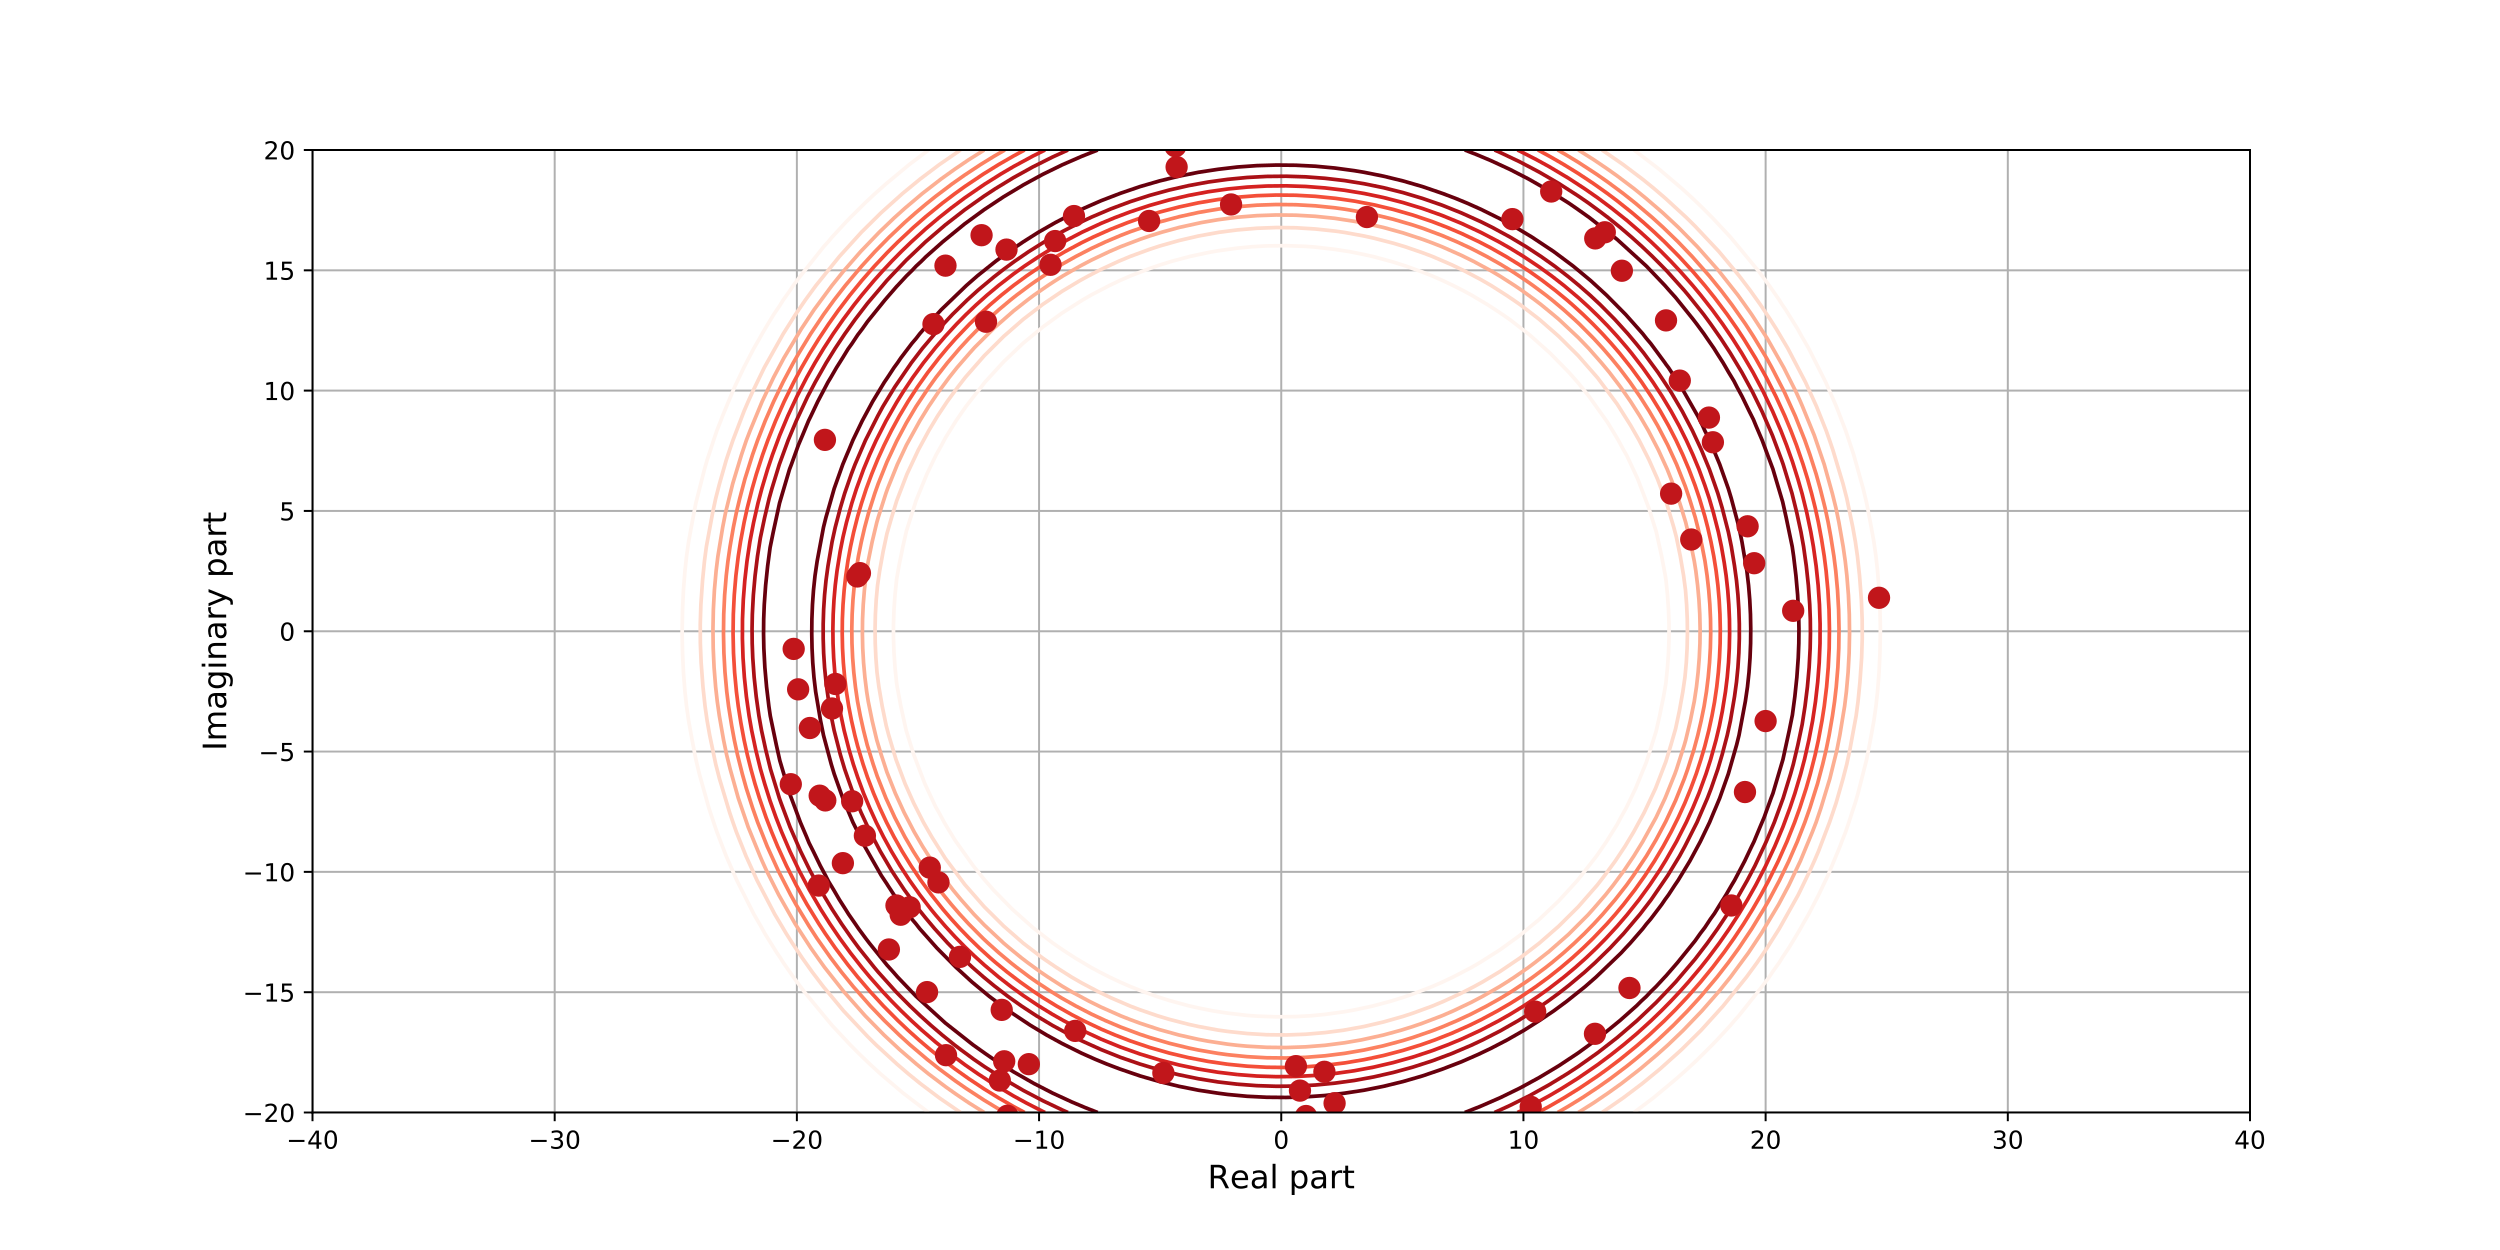 <?xml version="1.0" encoding="utf-8" standalone="no"?>
<!DOCTYPE svg PUBLIC "-//W3C//DTD SVG 1.1//EN"
  "http://www.w3.org/Graphics/SVG/1.1/DTD/svg11.dtd">
<!-- Created with matplotlib (http://matplotlib.org/) -->
<svg height="504pt" version="1.1" viewBox="0 0 1008 504" width="1008pt" xmlns="http://www.w3.org/2000/svg" xmlns:xlink="http://www.w3.org/1999/xlink">
 <defs>
  <style type="text/css">
*{stroke-linecap:butt;stroke-linejoin:round;}
  </style>
 </defs>
 <g id="figure_1">
  <g id="patch_1">
   <path d="M 0 504 
L 1008 504 
L 1008 0 
L 0 0 
z
" style="fill:#ffffff;"/>
  </g>
  <g id="axes_1">
   <g id="patch_2">
    <path d="M 126 448.56 
L 907.2 448.56 
L 907.2 60.48 
L 126 60.48 
z
" style="fill:#ffffff;"/>
   </g>
   <g id="matplotlib.axis_1">
    <g id="xtick_1">
     <g id="line2d_1">
      <path clip-path="url(#p8290c368bd)" d="M 126 448.56 
L 126 60.48 
" style="fill:none;stroke:#b0b0b0;stroke-linecap:square;stroke-width:0.8;"/>
     </g>
     <g id="line2d_2">
      <defs>
       <path d="M 0 0 
L 0 3.5 
" id="m8d580f4628" style="stroke:#000000;stroke-width:0.8;"/>
      </defs>
      <g>
       <use style="stroke:#000000;stroke-width:0.8;" x="126" xlink:href="#m8d580f4628" y="448.56"/>
      </g>
     </g>
     <g id="text_1">
      <!-- −40 -->
      <defs>
       <path d="M 10.594 35.5 
L 73.188 35.5 
L 73.188 27.203 
L 10.594 27.203 
z
" id="DejaVuSans-2212"/>
       <path d="M 37.797 64.312 
L 12.891 25.391 
L 37.797 25.391 
z
M 35.203 72.906 
L 47.609 72.906 
L 47.609 25.391 
L 58.016 25.391 
L 58.016 17.188 
L 47.609 17.188 
L 47.609 0 
L 37.797 0 
L 37.797 17.188 
L 4.891 17.188 
L 4.891 26.703 
z
" id="DejaVuSans-34"/>
       <path d="M 31.781 66.406 
Q 24.172 66.406 20.328 58.906 
Q 16.5 51.422 16.5 36.375 
Q 16.5 21.391 20.328 13.891 
Q 24.172 6.391 31.781 6.391 
Q 39.453 6.391 43.281 13.891 
Q 47.125 21.391 47.125 36.375 
Q 47.125 51.422 43.281 58.906 
Q 39.453 66.406 31.781 66.406 
z
M 31.781 74.219 
Q 44.047 74.219 50.516 64.516 
Q 56.984 54.828 56.984 36.375 
Q 56.984 17.969 50.516 8.266 
Q 44.047 -1.422 31.781 -1.422 
Q 19.531 -1.422 13.062 8.266 
Q 6.594 17.969 6.594 36.375 
Q 6.594 54.828 13.062 64.516 
Q 19.531 74.219 31.781 74.219 
z
" id="DejaVuSans-30"/>
      </defs>
      <g transform="translate(115.448 463.158)scale(0.1 -0.1)">
       <use xlink:href="#DejaVuSans-2212"/>
       <use x="83.789" xlink:href="#DejaVuSans-34"/>
       <use x="147.412" xlink:href="#DejaVuSans-30"/>
      </g>
     </g>
    </g>
    <g id="xtick_2">
     <g id="line2d_3">
      <path clip-path="url(#p8290c368bd)" d="M 223.65 448.56 
L 223.65 60.48 
" style="fill:none;stroke:#b0b0b0;stroke-linecap:square;stroke-width:0.8;"/>
     </g>
     <g id="line2d_4">
      <g>
       <use style="stroke:#000000;stroke-width:0.8;" x="223.65" xlink:href="#m8d580f4628" y="448.56"/>
      </g>
     </g>
     <g id="text_2">
      <!-- −30 -->
      <defs>
       <path d="M 40.578 39.312 
Q 47.656 37.797 51.625 33 
Q 55.609 28.219 55.609 21.188 
Q 55.609 10.406 48.188 4.484 
Q 40.766 -1.422 27.094 -1.422 
Q 22.516 -1.422 17.656 -0.516 
Q 12.797 0.391 7.625 2.203 
L 7.625 11.719 
Q 11.719 9.328 16.594 8.109 
Q 21.484 6.891 26.812 6.891 
Q 36.078 6.891 40.938 10.547 
Q 45.797 14.203 45.797 21.188 
Q 45.797 27.641 41.281 31.266 
Q 36.766 34.906 28.719 34.906 
L 20.219 34.906 
L 20.219 43.016 
L 29.109 43.016 
Q 36.375 43.016 40.234 45.922 
Q 44.094 48.828 44.094 54.297 
Q 44.094 59.906 40.109 62.906 
Q 36.141 65.922 28.719 65.922 
Q 24.656 65.922 20.016 65.031 
Q 15.375 64.156 9.812 62.312 
L 9.812 71.094 
Q 15.438 72.656 20.344 73.438 
Q 25.25 74.219 29.594 74.219 
Q 40.828 74.219 47.359 69.109 
Q 53.906 64.016 53.906 55.328 
Q 53.906 49.266 50.438 45.094 
Q 46.969 40.922 40.578 39.312 
z
" id="DejaVuSans-33"/>
      </defs>
      <g transform="translate(213.098 463.158)scale(0.1 -0.1)">
       <use xlink:href="#DejaVuSans-2212"/>
       <use x="83.789" xlink:href="#DejaVuSans-33"/>
       <use x="147.412" xlink:href="#DejaVuSans-30"/>
      </g>
     </g>
    </g>
    <g id="xtick_3">
     <g id="line2d_5">
      <path clip-path="url(#p8290c368bd)" d="M 321.3 448.56 
L 321.3 60.48 
" style="fill:none;stroke:#b0b0b0;stroke-linecap:square;stroke-width:0.8;"/>
     </g>
     <g id="line2d_6">
      <g>
       <use style="stroke:#000000;stroke-width:0.8;" x="321.3" xlink:href="#m8d580f4628" y="448.56"/>
      </g>
     </g>
     <g id="text_3">
      <!-- −20 -->
      <defs>
       <path d="M 19.188 8.297 
L 53.609 8.297 
L 53.609 0 
L 7.328 0 
L 7.328 8.297 
Q 12.938 14.109 22.625 23.891 
Q 32.328 33.688 34.812 36.531 
Q 39.547 41.844 41.422 45.531 
Q 43.312 49.219 43.312 52.781 
Q 43.312 58.594 39.234 62.25 
Q 35.156 65.922 28.609 65.922 
Q 23.969 65.922 18.812 64.312 
Q 13.672 62.703 7.812 59.422 
L 7.812 69.391 
Q 13.766 71.781 18.938 73 
Q 24.125 74.219 28.422 74.219 
Q 39.75 74.219 46.484 68.547 
Q 53.219 62.891 53.219 53.422 
Q 53.219 48.922 51.531 44.891 
Q 49.859 40.875 45.406 35.406 
Q 44.188 33.984 37.641 27.219 
Q 31.109 20.453 19.188 8.297 
z
" id="DejaVuSans-32"/>
      </defs>
      <g transform="translate(310.748 463.158)scale(0.1 -0.1)">
       <use xlink:href="#DejaVuSans-2212"/>
       <use x="83.789" xlink:href="#DejaVuSans-32"/>
       <use x="147.412" xlink:href="#DejaVuSans-30"/>
      </g>
     </g>
    </g>
    <g id="xtick_4">
     <g id="line2d_7">
      <path clip-path="url(#p8290c368bd)" d="M 418.95 448.56 
L 418.95 60.48 
" style="fill:none;stroke:#b0b0b0;stroke-linecap:square;stroke-width:0.8;"/>
     </g>
     <g id="line2d_8">
      <g>
       <use style="stroke:#000000;stroke-width:0.8;" x="418.95" xlink:href="#m8d580f4628" y="448.56"/>
      </g>
     </g>
     <g id="text_4">
      <!-- −10 -->
      <defs>
       <path d="M 12.406 8.297 
L 28.516 8.297 
L 28.516 63.922 
L 10.984 60.406 
L 10.984 69.391 
L 28.422 72.906 
L 38.281 72.906 
L 38.281 8.297 
L 54.391 8.297 
L 54.391 0 
L 12.406 0 
z
" id="DejaVuSans-31"/>
      </defs>
      <g transform="translate(408.398 463.158)scale(0.1 -0.1)">
       <use xlink:href="#DejaVuSans-2212"/>
       <use x="83.789" xlink:href="#DejaVuSans-31"/>
       <use x="147.412" xlink:href="#DejaVuSans-30"/>
      </g>
     </g>
    </g>
    <g id="xtick_5">
     <g id="line2d_9">
      <path clip-path="url(#p8290c368bd)" d="M 516.6 448.56 
L 516.6 60.48 
" style="fill:none;stroke:#b0b0b0;stroke-linecap:square;stroke-width:0.8;"/>
     </g>
     <g id="line2d_10">
      <g>
       <use style="stroke:#000000;stroke-width:0.8;" x="516.6" xlink:href="#m8d580f4628" y="448.56"/>
      </g>
     </g>
     <g id="text_5">
      <!-- 0 -->
      <g transform="translate(513.419 463.158)scale(0.1 -0.1)">
       <use xlink:href="#DejaVuSans-30"/>
      </g>
     </g>
    </g>
    <g id="xtick_6">
     <g id="line2d_11">
      <path clip-path="url(#p8290c368bd)" d="M 614.25 448.56 
L 614.25 60.48 
" style="fill:none;stroke:#b0b0b0;stroke-linecap:square;stroke-width:0.8;"/>
     </g>
     <g id="line2d_12">
      <g>
       <use style="stroke:#000000;stroke-width:0.8;" x="614.25" xlink:href="#m8d580f4628" y="448.56"/>
      </g>
     </g>
     <g id="text_6">
      <!-- 10 -->
      <g transform="translate(607.888 463.158)scale(0.1 -0.1)">
       <use xlink:href="#DejaVuSans-31"/>
       <use x="63.623" xlink:href="#DejaVuSans-30"/>
      </g>
     </g>
    </g>
    <g id="xtick_7">
     <g id="line2d_13">
      <path clip-path="url(#p8290c368bd)" d="M 711.9 448.56 
L 711.9 60.48 
" style="fill:none;stroke:#b0b0b0;stroke-linecap:square;stroke-width:0.8;"/>
     </g>
     <g id="line2d_14">
      <g>
       <use style="stroke:#000000;stroke-width:0.8;" x="711.9" xlink:href="#m8d580f4628" y="448.56"/>
      </g>
     </g>
     <g id="text_7">
      <!-- 20 -->
      <g transform="translate(705.538 463.158)scale(0.1 -0.1)">
       <use xlink:href="#DejaVuSans-32"/>
       <use x="63.623" xlink:href="#DejaVuSans-30"/>
      </g>
     </g>
    </g>
    <g id="xtick_8">
     <g id="line2d_15">
      <path clip-path="url(#p8290c368bd)" d="M 809.55 448.56 
L 809.55 60.48 
" style="fill:none;stroke:#b0b0b0;stroke-linecap:square;stroke-width:0.8;"/>
     </g>
     <g id="line2d_16">
      <g>
       <use style="stroke:#000000;stroke-width:0.8;" x="809.55" xlink:href="#m8d580f4628" y="448.56"/>
      </g>
     </g>
     <g id="text_8">
      <!-- 30 -->
      <g transform="translate(803.188 463.158)scale(0.1 -0.1)">
       <use xlink:href="#DejaVuSans-33"/>
       <use x="63.623" xlink:href="#DejaVuSans-30"/>
      </g>
     </g>
    </g>
    <g id="xtick_9">
     <g id="line2d_17">
      <path clip-path="url(#p8290c368bd)" d="M 907.2 448.56 
L 907.2 60.48 
" style="fill:none;stroke:#b0b0b0;stroke-linecap:square;stroke-width:0.8;"/>
     </g>
     <g id="line2d_18">
      <g>
       <use style="stroke:#000000;stroke-width:0.8;" x="907.2" xlink:href="#m8d580f4628" y="448.56"/>
      </g>
     </g>
     <g id="text_9">
      <!-- 40 -->
      <g transform="translate(900.837 463.158)scale(0.1 -0.1)">
       <use xlink:href="#DejaVuSans-34"/>
       <use x="63.623" xlink:href="#DejaVuSans-30"/>
      </g>
     </g>
    </g>
    <g id="text_10">
     <!-- Real part -->
     <defs>
      <path d="M 44.391 34.188 
Q 47.562 33.109 50.562 29.594 
Q 53.562 26.078 56.594 19.922 
L 66.609 0 
L 56 0 
L 46.688 18.703 
Q 43.062 26.031 39.672 28.422 
Q 36.281 30.812 30.422 30.812 
L 19.672 30.812 
L 19.672 0 
L 9.812 0 
L 9.812 72.906 
L 32.078 72.906 
Q 44.578 72.906 50.734 67.672 
Q 56.891 62.453 56.891 51.906 
Q 56.891 45.016 53.688 40.469 
Q 50.484 35.938 44.391 34.188 
z
M 19.672 64.797 
L 19.672 38.922 
L 32.078 38.922 
Q 39.203 38.922 42.844 42.219 
Q 46.484 45.516 46.484 51.906 
Q 46.484 58.297 42.844 61.547 
Q 39.203 64.797 32.078 64.797 
z
" id="DejaVuSans-52"/>
      <path d="M 56.203 29.594 
L 56.203 25.203 
L 14.891 25.203 
Q 15.484 15.922 20.484 11.062 
Q 25.484 6.203 34.422 6.203 
Q 39.594 6.203 44.453 7.469 
Q 49.312 8.734 54.109 11.281 
L 54.109 2.781 
Q 49.266 0.734 44.188 -0.344 
Q 39.109 -1.422 33.891 -1.422 
Q 20.797 -1.422 13.156 6.188 
Q 5.516 13.812 5.516 26.812 
Q 5.516 40.234 12.766 48.109 
Q 20.016 56 32.328 56 
Q 43.359 56 49.781 48.891 
Q 56.203 41.797 56.203 29.594 
z
M 47.219 32.234 
Q 47.125 39.594 43.094 43.984 
Q 39.062 48.391 32.422 48.391 
Q 24.906 48.391 20.391 44.141 
Q 15.875 39.891 15.188 32.172 
z
" id="DejaVuSans-65"/>
      <path d="M 34.281 27.484 
Q 23.391 27.484 19.188 25 
Q 14.984 22.516 14.984 16.5 
Q 14.984 11.719 18.141 8.906 
Q 21.297 6.109 26.703 6.109 
Q 34.188 6.109 38.703 11.406 
Q 43.219 16.703 43.219 25.484 
L 43.219 27.484 
z
M 52.203 31.203 
L 52.203 0 
L 43.219 0 
L 43.219 8.297 
Q 40.141 3.328 35.547 0.953 
Q 30.953 -1.422 24.312 -1.422 
Q 15.922 -1.422 10.953 3.297 
Q 6 8.016 6 15.922 
Q 6 25.141 12.172 29.828 
Q 18.359 34.516 30.609 34.516 
L 43.219 34.516 
L 43.219 35.406 
Q 43.219 41.609 39.141 45 
Q 35.062 48.391 27.688 48.391 
Q 23 48.391 18.547 47.266 
Q 14.109 46.141 10.016 43.891 
L 10.016 52.203 
Q 14.938 54.109 19.578 55.047 
Q 24.219 56 28.609 56 
Q 40.484 56 46.344 49.844 
Q 52.203 43.703 52.203 31.203 
z
" id="DejaVuSans-61"/>
      <path d="M 9.422 75.984 
L 18.406 75.984 
L 18.406 0 
L 9.422 0 
z
" id="DejaVuSans-6c"/>
      <path id="DejaVuSans-20"/>
      <path d="M 18.109 8.203 
L 18.109 -20.797 
L 9.078 -20.797 
L 9.078 54.688 
L 18.109 54.688 
L 18.109 46.391 
Q 20.953 51.266 25.266 53.625 
Q 29.594 56 35.594 56 
Q 45.562 56 51.781 48.094 
Q 58.016 40.188 58.016 27.297 
Q 58.016 14.406 51.781 6.484 
Q 45.562 -1.422 35.594 -1.422 
Q 29.594 -1.422 25.266 0.953 
Q 20.953 3.328 18.109 8.203 
z
M 48.688 27.297 
Q 48.688 37.203 44.609 42.844 
Q 40.531 48.484 33.406 48.484 
Q 26.266 48.484 22.188 42.844 
Q 18.109 37.203 18.109 27.297 
Q 18.109 17.391 22.188 11.75 
Q 26.266 6.109 33.406 6.109 
Q 40.531 6.109 44.609 11.75 
Q 48.688 17.391 48.688 27.297 
z
" id="DejaVuSans-70"/>
      <path d="M 41.109 46.297 
Q 39.594 47.172 37.812 47.578 
Q 36.031 48 33.891 48 
Q 26.266 48 22.188 43.047 
Q 18.109 38.094 18.109 28.812 
L 18.109 0 
L 9.078 0 
L 9.078 54.688 
L 18.109 54.688 
L 18.109 46.188 
Q 20.953 51.172 25.484 53.578 
Q 30.031 56 36.531 56 
Q 37.453 56 38.578 55.875 
Q 39.703 55.766 41.062 55.516 
z
" id="DejaVuSans-72"/>
      <path d="M 18.312 70.219 
L 18.312 54.688 
L 36.812 54.688 
L 36.812 47.703 
L 18.312 47.703 
L 18.312 18.016 
Q 18.312 11.328 20.141 9.422 
Q 21.969 7.516 27.594 7.516 
L 36.812 7.516 
L 36.812 0 
L 27.594 0 
Q 17.188 0 13.234 3.875 
Q 9.281 7.766 9.281 18.016 
L 9.281 47.703 
L 2.688 47.703 
L 2.688 54.688 
L 9.281 54.688 
L 9.281 70.219 
z
" id="DejaVuSans-74"/>
     </defs>
     <g transform="translate(486.903 479.116)scale(0.13 -0.13)">
      <use xlink:href="#DejaVuSans-52"/>
      <use x="69.42" xlink:href="#DejaVuSans-65"/>
      <use x="130.943" xlink:href="#DejaVuSans-61"/>
      <use x="192.223" xlink:href="#DejaVuSans-6c"/>
      <use x="220.006" xlink:href="#DejaVuSans-20"/>
      <use x="251.793" xlink:href="#DejaVuSans-70"/>
      <use x="315.27" xlink:href="#DejaVuSans-61"/>
      <use x="376.549" xlink:href="#DejaVuSans-72"/>
      <use x="417.662" xlink:href="#DejaVuSans-74"/>
     </g>
    </g>
   </g>
   <g id="matplotlib.axis_2">
    <g id="ytick_1">
     <g id="line2d_19">
      <path clip-path="url(#p8290c368bd)" d="M 126 448.56 
L 907.2 448.56 
" style="fill:none;stroke:#b0b0b0;stroke-linecap:square;stroke-width:0.8;"/>
     </g>
     <g id="line2d_20">
      <defs>
       <path d="M 0 0 
L -3.5 0 
" id="m712d3171bd" style="stroke:#000000;stroke-width:0.8;"/>
      </defs>
      <g>
       <use style="stroke:#000000;stroke-width:0.8;" x="126" xlink:href="#m712d3171bd" y="448.56"/>
      </g>
     </g>
     <g id="text_11">
      <!-- −20 -->
      <g transform="translate(97.895 452.359)scale(0.1 -0.1)">
       <use xlink:href="#DejaVuSans-2212"/>
       <use x="83.789" xlink:href="#DejaVuSans-32"/>
       <use x="147.412" xlink:href="#DejaVuSans-30"/>
      </g>
     </g>
    </g>
    <g id="ytick_2">
     <g id="line2d_21">
      <path clip-path="url(#p8290c368bd)" d="M 126 400.05 
L 907.2 400.05 
" style="fill:none;stroke:#b0b0b0;stroke-linecap:square;stroke-width:0.8;"/>
     </g>
     <g id="line2d_22">
      <g>
       <use style="stroke:#000000;stroke-width:0.8;" x="126" xlink:href="#m712d3171bd" y="400.05"/>
      </g>
     </g>
     <g id="text_12">
      <!-- −15 -->
      <defs>
       <path d="M 10.797 72.906 
L 49.516 72.906 
L 49.516 64.594 
L 19.828 64.594 
L 19.828 46.734 
Q 21.969 47.469 24.109 47.828 
Q 26.266 48.188 28.422 48.188 
Q 40.625 48.188 47.75 41.5 
Q 54.891 34.812 54.891 23.391 
Q 54.891 11.625 47.562 5.094 
Q 40.234 -1.422 26.906 -1.422 
Q 22.312 -1.422 17.547 -0.641 
Q 12.797 0.141 7.719 1.703 
L 7.719 11.625 
Q 12.109 9.234 16.797 8.062 
Q 21.484 6.891 26.703 6.891 
Q 35.156 6.891 40.078 11.328 
Q 45.016 15.766 45.016 23.391 
Q 45.016 31 40.078 35.438 
Q 35.156 39.891 26.703 39.891 
Q 22.75 39.891 18.812 39.016 
Q 14.891 38.141 10.797 36.281 
z
" id="DejaVuSans-35"/>
      </defs>
      <g transform="translate(97.895 403.849)scale(0.1 -0.1)">
       <use xlink:href="#DejaVuSans-2212"/>
       <use x="83.789" xlink:href="#DejaVuSans-31"/>
       <use x="147.412" xlink:href="#DejaVuSans-35"/>
      </g>
     </g>
    </g>
    <g id="ytick_3">
     <g id="line2d_23">
      <path clip-path="url(#p8290c368bd)" d="M 126 351.54 
L 907.2 351.54 
" style="fill:none;stroke:#b0b0b0;stroke-linecap:square;stroke-width:0.8;"/>
     </g>
     <g id="line2d_24">
      <g>
       <use style="stroke:#000000;stroke-width:0.8;" x="126" xlink:href="#m712d3171bd" y="351.54"/>
      </g>
     </g>
     <g id="text_13">
      <!-- −10 -->
      <g transform="translate(97.895 355.339)scale(0.1 -0.1)">
       <use xlink:href="#DejaVuSans-2212"/>
       <use x="83.789" xlink:href="#DejaVuSans-31"/>
       <use x="147.412" xlink:href="#DejaVuSans-30"/>
      </g>
     </g>
    </g>
    <g id="ytick_4">
     <g id="line2d_25">
      <path clip-path="url(#p8290c368bd)" d="M 126 303.03 
L 907.2 303.03 
" style="fill:none;stroke:#b0b0b0;stroke-linecap:square;stroke-width:0.8;"/>
     </g>
     <g id="line2d_26">
      <g>
       <use style="stroke:#000000;stroke-width:0.8;" x="126" xlink:href="#m712d3171bd" y="303.03"/>
      </g>
     </g>
     <g id="text_14">
      <!-- −5 -->
      <g transform="translate(104.258 306.829)scale(0.1 -0.1)">
       <use xlink:href="#DejaVuSans-2212"/>
       <use x="83.789" xlink:href="#DejaVuSans-35"/>
      </g>
     </g>
    </g>
    <g id="ytick_5">
     <g id="line2d_27">
      <path clip-path="url(#p8290c368bd)" d="M 126 254.52 
L 907.2 254.52 
" style="fill:none;stroke:#b0b0b0;stroke-linecap:square;stroke-width:0.8;"/>
     </g>
     <g id="line2d_28">
      <g>
       <use style="stroke:#000000;stroke-width:0.8;" x="126" xlink:href="#m712d3171bd" y="254.52"/>
      </g>
     </g>
     <g id="text_15">
      <!-- 0 -->
      <g transform="translate(112.638 258.319)scale(0.1 -0.1)">
       <use xlink:href="#DejaVuSans-30"/>
      </g>
     </g>
    </g>
    <g id="ytick_6">
     <g id="line2d_29">
      <path clip-path="url(#p8290c368bd)" d="M 126 206.01 
L 907.2 206.01 
" style="fill:none;stroke:#b0b0b0;stroke-linecap:square;stroke-width:0.8;"/>
     </g>
     <g id="line2d_30">
      <g>
       <use style="stroke:#000000;stroke-width:0.8;" x="126" xlink:href="#m712d3171bd" y="206.01"/>
      </g>
     </g>
     <g id="text_16">
      <!-- 5 -->
      <g transform="translate(112.638 209.809)scale(0.1 -0.1)">
       <use xlink:href="#DejaVuSans-35"/>
      </g>
     </g>
    </g>
    <g id="ytick_7">
     <g id="line2d_31">
      <path clip-path="url(#p8290c368bd)" d="M 126 157.5 
L 907.2 157.5 
" style="fill:none;stroke:#b0b0b0;stroke-linecap:square;stroke-width:0.8;"/>
     </g>
     <g id="line2d_32">
      <g>
       <use style="stroke:#000000;stroke-width:0.8;" x="126" xlink:href="#m712d3171bd" y="157.5"/>
      </g>
     </g>
     <g id="text_17">
      <!-- 10 -->
      <g transform="translate(106.275 161.299)scale(0.1 -0.1)">
       <use xlink:href="#DejaVuSans-31"/>
       <use x="63.623" xlink:href="#DejaVuSans-30"/>
      </g>
     </g>
    </g>
    <g id="ytick_8">
     <g id="line2d_33">
      <path clip-path="url(#p8290c368bd)" d="M 126 108.99 
L 907.2 108.99 
" style="fill:none;stroke:#b0b0b0;stroke-linecap:square;stroke-width:0.8;"/>
     </g>
     <g id="line2d_34">
      <g>
       <use style="stroke:#000000;stroke-width:0.8;" x="126" xlink:href="#m712d3171bd" y="108.99"/>
      </g>
     </g>
     <g id="text_18">
      <!-- 15 -->
      <g transform="translate(106.275 112.789)scale(0.1 -0.1)">
       <use xlink:href="#DejaVuSans-31"/>
       <use x="63.623" xlink:href="#DejaVuSans-35"/>
      </g>
     </g>
    </g>
    <g id="ytick_9">
     <g id="line2d_35">
      <path clip-path="url(#p8290c368bd)" d="M 126 60.48 
L 907.2 60.48 
" style="fill:none;stroke:#b0b0b0;stroke-linecap:square;stroke-width:0.8;"/>
     </g>
     <g id="line2d_36">
      <g>
       <use style="stroke:#000000;stroke-width:0.8;" x="126" xlink:href="#m712d3171bd" y="60.48"/>
      </g>
     </g>
     <g id="text_19">
      <!-- 20 -->
      <g transform="translate(106.275 64.279)scale(0.1 -0.1)">
       <use xlink:href="#DejaVuSans-32"/>
       <use x="63.623" xlink:href="#DejaVuSans-30"/>
      </g>
     </g>
    </g>
    <g id="text_20">
     <!-- Imaginary part -->
     <defs>
      <path d="M 9.812 72.906 
L 19.672 72.906 
L 19.672 0 
L 9.812 0 
z
" id="DejaVuSans-49"/>
      <path d="M 52 44.188 
Q 55.375 50.25 60.062 53.125 
Q 64.75 56 71.094 56 
Q 79.641 56 84.281 50.016 
Q 88.922 44.047 88.922 33.016 
L 88.922 0 
L 79.891 0 
L 79.891 32.719 
Q 79.891 40.578 77.094 44.375 
Q 74.312 48.188 68.609 48.188 
Q 61.625 48.188 57.562 43.547 
Q 53.516 38.922 53.516 30.906 
L 53.516 0 
L 44.484 0 
L 44.484 32.719 
Q 44.484 40.625 41.703 44.406 
Q 38.922 48.188 33.109 48.188 
Q 26.219 48.188 22.156 43.531 
Q 18.109 38.875 18.109 30.906 
L 18.109 0 
L 9.078 0 
L 9.078 54.688 
L 18.109 54.688 
L 18.109 46.188 
Q 21.188 51.219 25.484 53.609 
Q 29.781 56 35.688 56 
Q 41.656 56 45.828 52.969 
Q 50 49.953 52 44.188 
z
" id="DejaVuSans-6d"/>
      <path d="M 45.406 27.984 
Q 45.406 37.75 41.375 43.109 
Q 37.359 48.484 30.078 48.484 
Q 22.859 48.484 18.828 43.109 
Q 14.797 37.75 14.797 27.984 
Q 14.797 18.266 18.828 12.891 
Q 22.859 7.516 30.078 7.516 
Q 37.359 7.516 41.375 12.891 
Q 45.406 18.266 45.406 27.984 
z
M 54.391 6.781 
Q 54.391 -7.172 48.188 -13.984 
Q 42 -20.797 29.203 -20.797 
Q 24.469 -20.797 20.266 -20.094 
Q 16.062 -19.391 12.109 -17.922 
L 12.109 -9.188 
Q 16.062 -11.328 19.922 -12.344 
Q 23.781 -13.375 27.781 -13.375 
Q 36.625 -13.375 41.016 -8.766 
Q 45.406 -4.156 45.406 5.172 
L 45.406 9.625 
Q 42.625 4.781 38.281 2.391 
Q 33.938 0 27.875 0 
Q 17.828 0 11.672 7.656 
Q 5.516 15.328 5.516 27.984 
Q 5.516 40.672 11.672 48.328 
Q 17.828 56 27.875 56 
Q 33.938 56 38.281 53.609 
Q 42.625 51.219 45.406 46.391 
L 45.406 54.688 
L 54.391 54.688 
z
" id="DejaVuSans-67"/>
      <path d="M 9.422 54.688 
L 18.406 54.688 
L 18.406 0 
L 9.422 0 
z
M 9.422 75.984 
L 18.406 75.984 
L 18.406 64.594 
L 9.422 64.594 
z
" id="DejaVuSans-69"/>
      <path d="M 54.891 33.016 
L 54.891 0 
L 45.906 0 
L 45.906 32.719 
Q 45.906 40.484 42.875 44.328 
Q 39.844 48.188 33.797 48.188 
Q 26.516 48.188 22.312 43.547 
Q 18.109 38.922 18.109 30.906 
L 18.109 0 
L 9.078 0 
L 9.078 54.688 
L 18.109 54.688 
L 18.109 46.188 
Q 21.344 51.125 25.703 53.562 
Q 30.078 56 35.797 56 
Q 45.219 56 50.047 50.172 
Q 54.891 44.344 54.891 33.016 
z
" id="DejaVuSans-6e"/>
      <path d="M 32.172 -5.078 
Q 28.375 -14.844 24.75 -17.812 
Q 21.141 -20.797 15.094 -20.797 
L 7.906 -20.797 
L 7.906 -13.281 
L 13.188 -13.281 
Q 16.891 -13.281 18.938 -11.516 
Q 21 -9.766 23.484 -3.219 
L 25.094 0.875 
L 2.984 54.688 
L 12.5 54.688 
L 29.594 11.922 
L 46.688 54.688 
L 56.203 54.688 
z
" id="DejaVuSans-79"/>
     </defs>
     <g transform="translate(91.192 302.702)rotate(-90)scale(0.13 -0.13)">
      <use xlink:href="#DejaVuSans-49"/>
      <use x="29.492" xlink:href="#DejaVuSans-6d"/>
      <use x="126.904" xlink:href="#DejaVuSans-61"/>
      <use x="188.184" xlink:href="#DejaVuSans-67"/>
      <use x="251.66" xlink:href="#DejaVuSans-69"/>
      <use x="279.443" xlink:href="#DejaVuSans-6e"/>
      <use x="342.822" xlink:href="#DejaVuSans-61"/>
      <use x="404.102" xlink:href="#DejaVuSans-72"/>
      <use x="445.215" xlink:href="#DejaVuSans-79"/>
      <use x="504.395" xlink:href="#DejaVuSans-20"/>
      <use x="536.182" xlink:href="#DejaVuSans-70"/>
      <use x="599.658" xlink:href="#DejaVuSans-61"/>
      <use x="660.938" xlink:href="#DejaVuSans-72"/>
      <use x="702.051" xlink:href="#DejaVuSans-74"/>
     </g>
    </g>
   </g>
   <g id="LineCollection_1">
    <path clip-path="url(#p8290c368bd)" d="M 658.813 448.56 
L 666.578 442.71 
L 675.955 434.909 
L 680.354 431.009 
L 684.529 427.108 
L 690.411 421.258 
L 692.291 419.308 
L 697.695 413.457 
L 699.327 411.507 
L 701.1 409.557 
L 710.397 397.856 
L 711.873 395.906 
L 713.319 393.956 
L 714.844 391.653 
L 717.39 388.105 
L 718.77 385.871 
L 721.219 382.255 
L 723.603 378.355 
L 725.908 374.454 
L 726.992 372.504 
L 729.237 368.604 
L 731.27 364.704 
L 733.292 360.803 
L 735.146 356.903 
L 737.008 353.003 
L 741.869 341.302 
L 742.595 339.352 
L 744.147 335.451 
L 745.468 331.551 
L 746.725 327.651 
L 748.03 323.75 
L 749.148 319.85 
L 752.629 306.199 
L 753.759 300.349 
L 754.49 296.448 
L 755.548 290.598 
L 756.38 284.747 
L 757.024 278.897 
L 757.634 271.096 
L 757.997 263.296 
L 758.172 253.545 
L 757.997 245.744 
L 757.634 237.944 
L 757.024 230.143 
L 756.38 224.293 
L 755.548 218.442 
L 754.49 212.592 
L 753.759 208.691 
L 752.629 202.841 
L 751.224 196.991 
L 747.403 183.339 
L 745.468 177.489 
L 744.147 173.589 
L 740.388 163.838 
L 736.119 154.087 
L 729.237 140.436 
L 726.992 136.536 
L 726.621 135.948 
L 724.813 132.636 
L 719.955 124.835 
L 718.598 122.885 
L 717.39 120.935 
L 713.319 115.084 
L 708.982 109.234 
L 699.327 97.533 
L 699.142 97.334 
L 697.695 95.583 
L 690.411 87.782 
L 686.527 83.882 
L 682.469 79.982 
L 678.219 76.081 
L 669.03 68.281 
L 658.813 60.48 
L 658.813 60.48 
" style="fill:none;stroke:#fff5f0;stroke-width:1.5;"/>
    <path clip-path="url(#p8290c368bd)" d="M 374.387 60.48 
L 366.622 66.33 
L 357.245 74.131 
L 352.846 78.031 
L 348.671 81.932 
L 342.789 87.782 
L 340.909 89.732 
L 335.505 95.583 
L 333.873 97.533 
L 332.1 99.483 
L 322.803 111.184 
L 321.327 113.134 
L 319.881 115.084 
L 318.356 117.387 
L 315.81 120.935 
L 314.43 123.169 
L 311.981 126.785 
L 309.597 130.685 
L 307.292 134.586 
L 306.208 136.536 
L 303.963 140.436 
L 301.93 144.336 
L 299.908 148.237 
L 298.054 152.137 
L 296.192 156.037 
L 291.331 167.738 
L 290.605 169.688 
L 289.053 173.589 
L 287.732 177.489 
L 286.475 181.389 
L 285.17 185.29 
L 284.052 189.19 
L 280.571 202.841 
L 279.441 208.691 
L 278.71 212.592 
L 277.652 218.442 
L 276.82 224.293 
L 276.176 230.143 
L 275.566 237.944 
L 275.203 245.744 
L 275.028 255.495 
L 275.203 263.296 
L 275.566 271.096 
L 276.176 278.897 
L 276.82 284.747 
L 277.652 290.598 
L 278.71 296.448 
L 279.441 300.349 
L 280.571 306.199 
L 281.976 312.049 
L 285.797 325.701 
L 287.732 331.551 
L 289.053 335.451 
L 292.812 345.202 
L 297.081 354.953 
L 303.963 368.604 
L 306.208 372.504 
L 306.579 373.092 
L 308.387 376.404 
L 313.245 384.205 
L 314.602 386.155 
L 315.81 388.105 
L 319.881 393.956 
L 324.218 399.806 
L 333.873 411.507 
L 334.058 411.706 
L 335.505 413.457 
L 342.789 421.258 
L 346.673 425.158 
L 350.731 429.058 
L 354.981 432.959 
L 364.17 440.759 
L 374.387 448.56 
L 374.387 448.56 
" style="fill:none;stroke:#fff5f0;stroke-width:1.5;"/>
    <path clip-path="url(#p8290c368bd)" d="M 506.786 409.706 
L 502.86 409.412 
L 495.009 408.498 
L 489.215 407.607 
L 483.232 406.412 
L 479.307 405.535 
L 471.455 403.394 
L 466.323 401.756 
L 459.678 399.348 
L 455.753 397.785 
L 451.472 395.906 
L 447.359 393.956 
L 443.513 392.006 
L 439.89 390.055 
L 433.359 386.155 
L 430.336 384.205 
L 427.412 382.255 
L 424.348 380.128 
L 416.496 374.037 
L 408.212 366.654 
L 400.572 358.853 
L 397.14 354.953 
L 396.868 354.655 
L 393.993 351.052 
L 392.428 349.102 
L 385.091 338.815 
L 381.855 333.501 
L 380.7 331.551 
L 378.599 327.651 
L 377.24 325.284 
L 374.697 319.85 
L 372.877 315.95 
L 368.419 304.249 
L 365.364 294.498 
L 363.22 284.747 
L 361.754 276.947 
L 361.463 274.997 
L 360.871 269.146 
L 360.462 263.296 
L 360.253 257.445 
L 360.253 251.595 
L 360.462 245.744 
L 360.871 239.894 
L 361.538 233.426 
L 362.452 228.193 
L 364.045 220.392 
L 365.463 214.13 
L 369.389 201.733 
L 373.729 191.14 
L 376.539 185.29 
L 377.478 183.339 
L 379.671 179.439 
L 381.166 176.604 
L 384.264 171.639 
L 385.473 169.688 
L 388.161 165.788 
L 389.51 163.838 
L 397.14 154.087 
L 404.72 145.8 
L 412.571 138.347 
L 420.422 131.873 
L 428.273 126.175 
L 436.518 120.935 
L 440.05 118.892 
L 447.359 115.084 
L 451.827 112.97 
L 455.925 111.184 
L 463.604 108.24 
L 467.53 106.882 
L 472.511 105.333 
L 479.811 103.383 
L 487.158 101.817 
L 491.083 101.119 
L 498.935 100.042 
L 504.668 99.483 
L 510.712 99.15 
L 518.563 99.056 
L 526.414 99.334 
L 530.34 99.628 
L 538.191 100.542 
L 543.985 101.433 
L 549.968 102.628 
L 553.893 103.505 
L 561.745 105.646 
L 566.877 107.284 
L 573.522 109.692 
L 577.447 111.255 
L 581.728 113.134 
L 585.841 115.084 
L 589.687 117.034 
L 593.31 118.985 
L 599.841 122.885 
L 602.864 124.835 
L 605.788 126.785 
L 608.852 128.912 
L 616.704 135.003 
L 624.988 142.386 
L 632.628 150.187 
L 636.06 154.087 
L 636.332 154.385 
L 639.207 157.988 
L 640.772 159.938 
L 648.109 170.225 
L 651.345 175.539 
L 652.5 177.489 
L 654.601 181.389 
L 655.96 183.756 
L 658.503 189.19 
L 660.323 193.09 
L 664.781 204.791 
L 667.836 214.542 
L 669.98 224.293 
L 671.446 232.093 
L 671.737 234.043 
L 672.329 239.894 
L 672.738 245.744 
L 672.947 251.595 
L 672.947 257.445 
L 672.738 263.296 
L 672.329 269.146 
L 671.662 275.614 
L 670.748 280.847 
L 669.155 288.648 
L 667.737 294.91 
L 663.811 307.307 
L 659.471 317.9 
L 656.661 323.75 
L 655.722 325.701 
L 653.529 329.601 
L 652.034 332.436 
L 648.936 337.401 
L 647.727 339.352 
L 645.039 343.252 
L 643.69 345.202 
L 636.06 354.953 
L 628.48 363.24 
L 620.629 370.693 
L 612.778 377.167 
L 604.927 382.865 
L 596.682 388.105 
L 593.15 390.148 
L 585.841 393.956 
L 581.373 396.07 
L 577.275 397.856 
L 569.596 400.8 
L 565.67 402.158 
L 560.689 403.707 
L 553.389 405.657 
L 546.042 407.223 
L 542.117 407.921 
L 534.265 408.998 
L 528.532 409.557 
L 522.488 409.89 
L 514.637 409.984 
L 506.786 409.706 
L 506.786 409.706 
" style="fill:none;stroke:#fff5f0;stroke-width:1.5;"/>
   </g>
   <g id="LineCollection_2">
    <path clip-path="url(#p8290c368bd)" d="M 645.931 448.56 
L 654.417 442.71 
L 662.175 436.859 
L 669.311 431.009 
L 678.002 423.208 
L 685.884 415.407 
L 694.724 405.657 
L 704.179 393.956 
L 708.458 388.105 
L 712.458 382.255 
L 717.392 374.454 
L 725.049 360.803 
L 729.772 351.052 
L 731.531 347.152 
L 733.205 343.252 
L 737.67 331.551 
L 739 327.651 
L 740.312 323.75 
L 741.991 317.9 
L 743.1 314 
L 744.612 308.149 
L 745.861 302.299 
L 748.388 288.648 
L 749.161 282.797 
L 749.93 274.997 
L 750.607 265.246 
L 750.857 257.445 
L 750.822 249.645 
L 750.498 241.844 
L 749.764 232.093 
L 748.923 224.293 
L 748.089 218.442 
L 747.05 212.592 
L 744.612 200.891 
L 743.1 195.04 
L 739 181.389 
L 737.67 177.489 
L 736.293 173.589 
L 732.397 163.838 
L 727.964 154.087 
L 720.828 140.436 
L 716.198 132.636 
L 713.721 128.735 
L 709.808 122.885 
L 705.64 117.034 
L 701.19 111.184 
L 693.072 101.433 
L 683.439 91.188 
L 680.008 87.782 
L 671.513 79.982 
L 666.974 76.081 
L 662.175 72.181 
L 654.417 66.33 
L 645.931 60.48 
L 645.931 60.48 
" style="fill:none;stroke:#fedbcc;stroke-width:1.5;"/>
    <path clip-path="url(#p8290c368bd)" d="M 387.269 60.48 
L 378.783 66.33 
L 371.025 72.181 
L 363.889 78.031 
L 355.198 85.832 
L 347.316 93.633 
L 338.476 103.383 
L 329.021 115.084 
L 324.742 120.935 
L 320.742 126.785 
L 315.808 134.586 
L 308.151 148.237 
L 303.428 157.988 
L 301.669 161.888 
L 299.995 165.788 
L 295.53 177.489 
L 294.2 181.389 
L 292.888 185.29 
L 291.209 191.14 
L 290.1 195.04 
L 288.588 200.891 
L 287.339 206.741 
L 284.812 220.392 
L 284.039 226.243 
L 283.27 234.043 
L 282.593 243.794 
L 282.343 251.595 
L 282.378 259.395 
L 282.702 267.196 
L 283.436 276.947 
L 284.277 284.747 
L 285.111 290.598 
L 286.15 296.448 
L 288.588 308.149 
L 290.1 314 
L 294.2 327.651 
L 295.53 331.551 
L 296.907 335.451 
L 300.803 345.202 
L 305.236 354.953 
L 312.372 368.604 
L 317.002 376.404 
L 319.479 380.305 
L 323.392 386.155 
L 327.56 392.006 
L 332.01 397.856 
L 340.128 407.607 
L 349.761 417.852 
L 353.192 421.258 
L 361.687 429.058 
L 366.226 432.959 
L 371.025 436.859 
L 378.783 442.71 
L 387.269 448.56 
L 387.269 448.56 
" style="fill:none;stroke:#fedbcc;stroke-width:1.5;"/>
    <path clip-path="url(#p8290c368bd)" d="M 495.009 415.876 
L 491.083 415.325 
L 483.232 413.886 
L 479.307 413.024 
L 471.455 410.994 
L 466.667 409.557 
L 459.678 407.158 
L 455.711 405.657 
L 447.902 402.296 
L 442.738 399.806 
L 436.125 396.311 
L 432.042 393.956 
L 425.906 390.055 
L 423.02 388.105 
L 420.21 386.155 
L 412.571 380.295 
L 404.72 373.436 
L 396.868 365.635 
L 389.017 356.66 
L 381.166 346.13 
L 375.666 337.401 
L 372.326 331.551 
L 368.379 323.75 
L 364.91 315.95 
L 361.251 306.199 
L 358.339 296.448 
L 357.311 292.548 
L 355.705 284.747 
L 354.372 276.947 
L 353.607 271.096 
L 353.154 265.246 
L 352.892 259.395 
L 352.825 253.545 
L 352.958 247.694 
L 353.285 241.844 
L 353.827 235.994 
L 354.677 230.143 
L 356.083 222.343 
L 357.612 215.161 
L 359.48 208.691 
L 361.538 201.931 
L 365.698 191.14 
L 370.281 181.389 
L 374.513 173.589 
L 378.031 167.738 
L 381.917 161.888 
L 386.205 156.037 
L 389.226 152.137 
L 396.868 143.405 
L 404.72 135.604 
L 412.583 128.735 
L 420.422 122.727 
L 428.273 117.418 
L 435.42 113.134 
L 438.973 111.184 
L 443.976 108.61 
L 451.061 105.333 
L 455.753 103.366 
L 463.604 100.501 
L 467.53 99.209 
L 475.381 96.981 
L 483.232 95.154 
L 491.629 93.633 
L 498.935 92.7 
L 506.786 92.033 
L 514.637 91.739 
L 522.488 91.838 
L 530.34 92.322 
L 538.191 93.164 
L 542.117 93.715 
L 549.968 95.154 
L 553.893 96.016 
L 561.745 98.046 
L 566.533 99.483 
L 573.522 101.882 
L 577.489 103.383 
L 585.298 106.744 
L 590.462 109.234 
L 597.075 112.729 
L 601.158 115.084 
L 607.294 118.985 
L 610.18 120.935 
L 612.99 122.885 
L 620.629 128.745 
L 628.48 135.604 
L 636.332 143.405 
L 644.183 152.38 
L 652.034 162.91 
L 657.534 171.639 
L 660.874 177.489 
L 664.821 185.29 
L 668.29 193.09 
L 671.949 202.841 
L 674.861 212.592 
L 675.889 216.492 
L 677.495 224.293 
L 678.828 232.093 
L 679.593 237.944 
L 680.046 243.794 
L 680.308 249.645 
L 680.375 255.495 
L 680.242 261.346 
L 679.915 267.196 
L 679.373 273.046 
L 678.523 278.897 
L 677.117 286.697 
L 675.588 293.879 
L 673.72 300.349 
L 671.662 307.109 
L 667.502 317.9 
L 662.919 327.651 
L 658.687 335.451 
L 655.169 341.302 
L 651.283 347.152 
L 646.995 353.003 
L 643.974 356.903 
L 636.332 365.635 
L 628.48 373.436 
L 620.617 380.305 
L 612.778 386.313 
L 604.927 391.622 
L 597.78 395.906 
L 594.227 397.856 
L 589.224 400.43 
L 582.139 403.707 
L 577.447 405.674 
L 569.596 408.539 
L 565.67 409.831 
L 557.819 412.059 
L 549.968 413.886 
L 541.571 415.407 
L 534.265 416.34 
L 526.414 417.007 
L 518.563 417.301 
L 510.712 417.202 
L 502.86 416.718 
L 495.009 415.876 
L 495.009 415.876 
" style="fill:none;stroke:#fedbcc;stroke-width:1.5;"/>
   </g>
   <g id="LineCollection_3">
    <path clip-path="url(#p8290c368bd)" d="M 636.37 448.56 
L 642.576 444.66 
L 648.325 440.759 
L 653.771 436.859 
L 661.319 431.009 
L 668.245 425.158 
L 672.592 421.258 
L 678.694 415.407 
L 686.188 407.607 
L 693.016 399.806 
L 697.734 393.956 
L 704.94 384.205 
L 710.125 376.404 
L 717.132 364.704 
L 721.277 356.903 
L 725.909 347.152 
L 730.743 335.451 
L 732.252 331.551 
L 734.225 325.701 
L 737.777 314 
L 740.668 302.299 
L 741.812 296.448 
L 743.742 284.747 
L 744.457 278.897 
L 745.151 271.096 
L 745.571 263.296 
L 745.731 255.495 
L 745.635 247.694 
L 745.281 239.894 
L 744.658 232.093 
L 744 226.243 
L 743.162 220.392 
L 741.452 210.642 
L 740.24 204.791 
L 738.793 198.941 
L 735.521 187.24 
L 731.52 175.539 
L 726.743 163.838 
L 725.909 161.888 
L 724.141 157.988 
L 719.219 148.237 
L 712.583 136.536 
L 706.26 126.785 
L 703.067 122.268 
L 700.714 118.985 
L 693.016 109.234 
L 684.379 99.483 
L 676.718 91.682 
L 670.456 85.832 
L 663.663 79.982 
L 658.866 76.081 
L 652.034 70.918 
L 648.109 68.13 
L 642.576 64.38 
L 636.37 60.48 
L 636.37 60.48 
" style="fill:none;stroke:#fcaf93;stroke-width:1.5;"/>
    <path clip-path="url(#p8290c368bd)" d="M 396.83 60.48 
L 390.624 64.38 
L 384.875 68.281 
L 379.429 72.181 
L 371.881 78.031 
L 364.955 83.882 
L 360.608 87.782 
L 354.506 93.633 
L 347.012 101.433 
L 340.184 109.234 
L 335.466 115.084 
L 328.26 124.835 
L 323.075 132.636 
L 316.068 144.336 
L 311.923 152.137 
L 307.291 161.888 
L 302.457 173.589 
L 300.948 177.489 
L 298.975 183.339 
L 295.423 195.04 
L 292.532 206.741 
L 291.388 212.592 
L 289.458 224.293 
L 288.743 230.143 
L 288.049 237.944 
L 287.629 245.744 
L 287.469 253.545 
L 287.565 261.346 
L 287.919 269.146 
L 288.542 276.947 
L 289.2 282.797 
L 290.038 288.648 
L 291.748 298.398 
L 292.96 304.249 
L 294.407 310.099 
L 297.679 321.8 
L 301.68 333.501 
L 306.457 345.202 
L 307.291 347.152 
L 309.059 351.052 
L 313.981 360.803 
L 320.617 372.504 
L 326.94 382.255 
L 330.133 386.772 
L 332.486 390.055 
L 340.184 399.806 
L 348.821 409.557 
L 356.482 417.358 
L 362.744 423.208 
L 369.537 429.058 
L 374.334 432.959 
L 381.166 438.122 
L 385.091 440.91 
L 390.624 444.66 
L 396.83 448.56 
L 396.83 448.56 
" style="fill:none;stroke:#fcaf93;stroke-width:1.5;"/>
    <path clip-path="url(#p8290c368bd)" d="M 498.935 421.469 
L 495.009 421.011 
L 487.158 419.814 
L 483.232 419.082 
L 475.381 417.323 
L 467.53 415.152 
L 459.678 412.565 
L 455.753 411.121 
L 451.795 409.557 
L 443.976 406.086 
L 439.16 403.707 
L 432.199 399.948 
L 428.273 397.625 
L 422.561 393.956 
L 419.676 392.006 
L 414.325 388.105 
L 411.776 386.155 
L 407.019 382.255 
L 404.701 380.305 
L 396.868 372.962 
L 392.661 368.604 
L 387.5 362.753 
L 384.27 358.853 
L 379.822 353.003 
L 375.748 347.152 
L 372.021 341.302 
L 368.608 335.451 
L 364.558 327.651 
L 360.987 319.85 
L 357.612 311.343 
L 355.29 304.249 
L 353.519 298.398 
L 351.657 290.598 
L 350.071 282.797 
L 349.446 278.897 
L 348.723 273.046 
L 348.189 267.196 
L 347.85 261.346 
L 347.714 255.495 
L 347.782 249.645 
L 348.054 243.794 
L 348.524 237.944 
L 349.185 232.093 
L 350.071 226.243 
L 351.657 218.442 
L 353.519 210.642 
L 354.08 208.691 
L 357.189 198.941 
L 357.885 196.991 
L 361.817 187.24 
L 365.475 179.439 
L 370.86 169.688 
L 374.463 163.838 
L 378.42 157.988 
L 382.758 152.137 
L 385.85 148.237 
L 390.919 142.386 
L 392.943 140.126 
L 400.794 132.284 
L 408.645 125.39 
L 414.325 120.935 
L 416.921 118.985 
L 422.561 115.084 
L 425.548 113.134 
L 428.662 111.184 
L 435.461 107.284 
L 440.05 104.873 
L 447.284 101.433 
L 451.827 99.469 
L 459.678 96.475 
L 463.604 95.128 
L 468.395 93.633 
L 475.523 91.682 
L 484.399 89.732 
L 491.083 88.588 
L 498.935 87.571 
L 506.786 86.946 
L 514.637 86.674 
L 522.488 86.765 
L 530.34 87.215 
L 538.191 88.029 
L 546.042 89.226 
L 549.968 89.958 
L 557.819 91.717 
L 565.67 93.888 
L 573.522 96.475 
L 577.447 97.919 
L 581.405 99.483 
L 589.224 102.954 
L 594.04 105.333 
L 601.001 109.092 
L 604.927 111.415 
L 610.639 115.084 
L 613.524 117.034 
L 618.875 120.935 
L 621.424 122.885 
L 626.181 126.785 
L 628.499 128.735 
L 636.332 136.078 
L 640.539 140.436 
L 645.7 146.287 
L 648.93 150.187 
L 653.378 156.037 
L 657.452 161.888 
L 661.179 167.738 
L 664.592 173.589 
L 668.642 181.389 
L 672.213 189.19 
L 675.588 197.697 
L 677.91 204.791 
L 679.681 210.642 
L 681.543 218.442 
L 683.129 226.243 
L 683.754 230.143 
L 684.477 235.994 
L 685.011 241.844 
L 685.35 247.694 
L 685.486 253.545 
L 685.418 259.395 
L 685.146 265.246 
L 684.676 271.096 
L 684.015 276.947 
L 683.129 282.797 
L 681.543 290.598 
L 679.681 298.398 
L 679.12 300.349 
L 676.011 310.099 
L 675.315 312.049 
L 671.383 321.8 
L 667.725 329.601 
L 662.34 339.352 
L 658.737 345.202 
L 654.78 351.052 
L 650.442 356.903 
L 647.35 360.803 
L 642.281 366.654 
L 640.257 368.914 
L 632.406 376.756 
L 624.555 383.65 
L 618.875 388.105 
L 616.279 390.055 
L 610.639 393.956 
L 607.652 395.906 
L 604.538 397.856 
L 597.739 401.756 
L 593.15 404.167 
L 585.916 407.607 
L 581.373 409.571 
L 573.522 412.565 
L 569.596 413.912 
L 564.805 415.407 
L 557.677 417.358 
L 548.801 419.308 
L 542.117 420.452 
L 534.265 421.469 
L 526.414 422.094 
L 518.563 422.366 
L 510.712 422.275 
L 502.86 421.825 
L 498.935 421.469 
L 498.935 421.469 
" style="fill:none;stroke:#fcaf93;stroke-width:1.5;"/>
   </g>
   <g id="LineCollection_4">
    <path clip-path="url(#p8290c368bd)" d="M 628.057 448.56 
L 632.406 446.035 
L 637.805 442.71 
L 644.183 438.497 
L 649.281 434.909 
L 655.96 429.863 
L 659.885 426.708 
L 664.043 423.208 
L 668.456 419.308 
L 674.649 413.457 
L 680.399 407.607 
L 685.753 401.756 
L 692.321 393.956 
L 696.874 388.105 
L 701.121 382.255 
L 706.335 374.454 
L 711.097 366.654 
L 713.35 362.753 
L 717.496 354.953 
L 721.261 347.152 
L 724.666 339.352 
L 727.713 331.551 
L 729.771 325.701 
L 732.839 315.95 
L 734.91 308.149 
L 736.308 302.299 
L 737.498 296.448 
L 738.847 288.648 
L 739.699 282.797 
L 740.375 276.947 
L 741.021 269.146 
L 741.39 261.346 
L 741.49 253.545 
L 741.323 245.744 
L 740.886 237.944 
L 740.169 230.143 
L 739.436 224.293 
L 738.191 216.492 
L 737.122 210.642 
L 735.867 204.791 
L 733.901 196.991 
L 732.271 191.14 
L 729.771 183.339 
L 727.713 177.489 
L 723.844 167.738 
L 719.415 157.988 
L 714.403 148.237 
L 712.252 144.336 
L 706.993 135.645 
L 703.785 130.685 
L 698.308 122.885 
L 693.872 117.034 
L 689.117 111.184 
L 682.226 103.383 
L 676.617 97.533 
L 670.575 91.682 
L 666.289 87.782 
L 659.399 81.932 
L 654.495 78.031 
L 648.109 73.289 
L 643.724 70.231 
L 636.332 65.401 
L 631.433 62.43 
L 628.057 60.48 
L 628.057 60.48 
" style="fill:none;stroke:#fc8161;stroke-width:1.5;"/>
    <path clip-path="url(#p8290c368bd)" d="M 405.143 60.48 
L 400.794 63.005 
L 395.395 66.33 
L 389.017 70.543 
L 383.919 74.131 
L 377.24 79.177 
L 373.315 82.332 
L 369.157 85.832 
L 364.744 89.732 
L 358.551 95.583 
L 352.801 101.433 
L 347.447 107.284 
L 340.879 115.084 
L 336.326 120.935 
L 332.079 126.785 
L 326.865 134.586 
L 322.103 142.386 
L 319.85 146.287 
L 315.704 154.087 
L 311.939 161.888 
L 308.534 169.688 
L 305.487 177.489 
L 303.429 183.339 
L 300.361 193.09 
L 298.29 200.891 
L 296.892 206.741 
L 295.702 212.592 
L 294.353 220.392 
L 293.501 226.243 
L 292.825 232.093 
L 292.179 239.894 
L 291.81 247.694 
L 291.71 255.495 
L 291.877 263.296 
L 292.314 271.096 
L 293.031 278.897 
L 293.764 284.747 
L 295.009 292.548 
L 296.078 298.398 
L 297.333 304.249 
L 299.299 312.049 
L 300.929 317.9 
L 303.429 325.701 
L 305.487 331.551 
L 309.356 341.302 
L 313.785 351.052 
L 318.797 360.803 
L 320.948 364.704 
L 326.207 373.395 
L 329.415 378.355 
L 334.892 386.155 
L 339.328 392.006 
L 344.083 397.856 
L 350.974 405.657 
L 356.583 411.507 
L 362.625 417.358 
L 366.911 421.258 
L 373.801 427.108 
L 378.705 431.009 
L 385.091 435.751 
L 389.476 438.809 
L 396.868 443.639 
L 401.767 446.61 
L 405.143 448.56 
L 405.143 448.56 
" style="fill:none;stroke:#fc8161;stroke-width:1.5;"/>
    <path clip-path="url(#p8290c368bd)" d="M 495.009 425.259 
L 491.083 424.718 
L 483.232 423.377 
L 479.307 422.557 
L 471.455 420.645 
L 463.604 418.339 
L 459.678 417.039 
L 451.827 414.107 
L 445.701 411.507 
L 440.05 408.874 
L 433.822 405.657 
L 428.273 402.535 
L 423.799 399.806 
L 417.904 395.906 
L 415.132 393.956 
L 409.914 390.055 
L 407.449 388.105 
L 402.792 384.205 
L 398.442 380.305 
L 396.352 378.355 
L 390.557 372.504 
L 386.973 368.604 
L 383.597 364.704 
L 380.406 360.803 
L 375.992 354.953 
L 371.944 349.102 
L 368.233 343.252 
L 364.832 337.401 
L 360.779 329.601 
L 357.2 321.8 
L 353.686 312.933 
L 352.067 308.149 
L 349.658 300.349 
L 348.18 294.498 
L 346.878 288.648 
L 345.756 282.797 
L 344.906 276.947 
L 344.247 271.096 
L 343.782 265.246 
L 343.515 259.395 
L 343.448 253.545 
L 343.582 247.694 
L 343.916 241.844 
L 344.446 235.994 
L 345.168 230.143 
L 346.105 224.293 
L 347.293 218.442 
L 348.653 212.592 
L 350.23 206.741 
L 352.712 198.941 
L 354.093 195.04 
L 357.612 186.261 
L 361.538 177.86 
L 365.463 170.48 
L 369.399 163.838 
L 374.606 156.037 
L 377.396 152.137 
L 381.976 146.287 
L 386.973 140.436 
L 390.557 136.536 
L 394.371 132.636 
L 398.442 128.735 
L 402.792 124.835 
L 407.449 120.935 
L 409.914 118.985 
L 415.132 115.084 
L 417.904 113.134 
L 423.799 109.234 
L 428.273 106.505 
L 433.822 103.383 
L 440.05 100.166 
L 445.701 97.533 
L 451.827 94.933 
L 455.753 93.409 
L 463.604 90.701 
L 467.53 89.492 
L 475.381 87.387 
L 483.232 85.663 
L 491.083 84.322 
L 498.935 83.343 
L 506.786 82.724 
L 514.637 82.457 
L 522.488 82.546 
L 530.34 82.99 
L 538.191 83.781 
L 542.117 84.322 
L 549.968 85.663 
L 553.893 86.483 
L 561.745 88.395 
L 569.596 90.701 
L 573.522 92.001 
L 581.373 94.933 
L 587.499 97.533 
L 593.15 100.166 
L 599.378 103.383 
L 604.927 106.505 
L 609.401 109.234 
L 615.296 113.134 
L 618.068 115.084 
L 623.286 118.985 
L 625.751 120.935 
L 630.408 124.835 
L 634.758 128.735 
L 636.848 130.685 
L 642.643 136.536 
L 646.227 140.436 
L 649.603 144.336 
L 652.794 148.237 
L 657.208 154.087 
L 661.256 159.938 
L 664.967 165.788 
L 668.368 171.639 
L 672.421 179.439 
L 676 187.24 
L 679.514 196.107 
L 681.133 200.891 
L 683.542 208.691 
L 685.02 214.542 
L 686.322 220.392 
L 687.444 226.243 
L 688.294 232.093 
L 688.953 237.944 
L 689.418 243.794 
L 689.685 249.645 
L 689.752 255.495 
L 689.618 261.346 
L 689.284 267.196 
L 688.754 273.046 
L 688.032 278.897 
L 687.095 284.747 
L 685.907 290.598 
L 684.547 296.448 
L 682.97 302.299 
L 680.488 310.099 
L 679.107 314 
L 675.588 322.779 
L 671.662 331.18 
L 667.737 338.56 
L 663.801 345.202 
L 658.594 353.003 
L 655.804 356.903 
L 651.224 362.753 
L 646.227 368.604 
L 642.643 372.504 
L 638.829 376.404 
L 634.758 380.305 
L 630.408 384.205 
L 625.751 388.105 
L 623.286 390.055 
L 618.068 393.956 
L 615.296 395.906 
L 609.401 399.806 
L 604.927 402.535 
L 599.378 405.657 
L 593.15 408.874 
L 587.499 411.507 
L 581.373 414.107 
L 577.447 415.631 
L 569.596 418.339 
L 565.67 419.548 
L 557.819 421.653 
L 549.968 423.377 
L 542.117 424.718 
L 534.265 425.697 
L 526.414 426.316 
L 518.563 426.583 
L 510.712 426.494 
L 502.86 426.05 
L 495.009 425.259 
L 495.009 425.259 
" style="fill:none;stroke:#fc8161;stroke-width:1.5;"/>
   </g>
   <g id="LineCollection_5">
    <path clip-path="url(#p8290c368bd)" d="M 620.085 448.56 
L 624.555 446.145 
L 630.505 442.71 
L 636.796 438.809 
L 644.183 433.843 
L 648.122 431.009 
L 653.267 427.108 
L 659.885 421.726 
L 664.897 417.358 
L 671.151 411.507 
L 675.588 407.072 
L 680.592 401.756 
L 685.726 395.906 
L 690.507 390.055 
L 695.216 383.866 
L 699.142 378.338 
L 703.067 372.422 
L 706.639 366.654 
L 710.018 360.803 
L 713.165 354.953 
L 717.01 347.152 
L 720.481 339.352 
L 723.594 331.551 
L 725.698 325.701 
L 728.235 317.9 
L 729.91 312.049 
L 731.9 304.249 
L 733.178 298.398 
L 734.626 290.598 
L 735.537 284.747 
L 736.485 276.947 
L 737.144 269.146 
L 737.525 261.346 
L 737.628 253.545 
L 737.456 245.744 
L 737.006 237.944 
L 736.275 230.143 
L 735.537 224.293 
L 734.472 217.572 
L 733.178 210.642 
L 731.9 204.791 
L 730.43 198.941 
L 728.814 193.09 
L 727.004 187.24 
L 724.32 179.439 
L 722.071 173.589 
L 719.647 167.738 
L 716.087 159.938 
L 712.146 152.137 
L 707.8 144.336 
L 703.067 136.618 
L 700.466 132.636 
L 696.397 126.785 
L 691.29 119.985 
L 687.353 115.084 
L 682.341 109.234 
L 676.957 103.383 
L 671.151 97.533 
L 667.033 93.633 
L 662.694 89.732 
L 658.114 85.832 
L 652.034 80.974 
L 648.109 78.021 
L 642.645 74.131 
L 636.332 69.931 
L 630.505 66.33 
L 624.555 62.895 
L 620.085 60.48 
L 620.085 60.48 
" style="fill:none;stroke:#f44f39;stroke-width:1.5;"/>
    <path clip-path="url(#p8290c368bd)" d="M 413.115 60.48 
L 408.645 62.895 
L 402.695 66.33 
L 396.404 70.231 
L 389.017 75.197 
L 385.078 78.031 
L 379.933 81.932 
L 373.315 87.314 
L 368.303 91.682 
L 362.049 97.533 
L 357.612 101.968 
L 352.608 107.284 
L 347.474 113.134 
L 342.693 118.985 
L 337.984 125.174 
L 334.058 130.702 
L 330.133 136.618 
L 326.561 142.386 
L 323.182 148.237 
L 320.035 154.087 
L 316.19 161.888 
L 312.719 169.688 
L 309.606 177.489 
L 307.502 183.339 
L 304.965 191.14 
L 303.29 196.991 
L 301.3 204.791 
L 300.022 210.642 
L 298.574 218.442 
L 297.663 224.293 
L 296.715 232.093 
L 296.056 239.894 
L 295.675 247.694 
L 295.572 255.495 
L 295.744 263.296 
L 296.194 271.096 
L 296.925 278.897 
L 297.663 284.747 
L 298.728 291.468 
L 300.022 298.398 
L 301.3 304.249 
L 302.77 310.099 
L 304.386 315.95 
L 306.196 321.8 
L 308.88 329.601 
L 311.129 335.451 
L 313.553 341.302 
L 317.113 349.102 
L 321.054 356.903 
L 325.4 364.704 
L 330.133 372.422 
L 332.734 376.404 
L 336.803 382.255 
L 341.91 389.055 
L 345.847 393.956 
L 350.859 399.806 
L 356.243 405.657 
L 362.049 411.507 
L 366.167 415.407 
L 370.506 419.308 
L 375.086 423.208 
L 381.166 428.066 
L 385.091 431.019 
L 390.555 434.909 
L 396.868 439.109 
L 402.695 442.71 
L 408.645 446.145 
L 413.115 448.56 
L 413.115 448.56 
" style="fill:none;stroke:#f44f39;stroke-width:1.5;"/>
    <path clip-path="url(#p8290c368bd)" d="M 495.009 429.105 
L 487.158 427.965 
L 479.307 426.468 
L 471.455 424.6 
L 463.604 422.349 
L 455.753 419.701 
L 449.684 417.358 
L 443.976 414.934 
L 436.757 411.507 
L 432.199 409.14 
L 426.051 405.657 
L 420.422 402.196 
L 416.496 399.599 
L 411.294 395.906 
L 406.19 392.006 
L 401.435 388.105 
L 399.188 386.155 
L 394.904 382.255 
L 390.887 378.355 
L 387.112 374.454 
L 383.559 370.554 
L 380.208 366.654 
L 375.548 360.803 
L 371.272 354.953 
L 367.349 349.102 
L 363.751 343.252 
L 360.454 337.401 
L 357.44 331.551 
L 354.719 325.701 
L 352.236 319.85 
L 349.761 313.359 
L 348.003 308.149 
L 345.835 300.929 
L 344.672 296.448 
L 343.34 290.598 
L 342.2 284.747 
L 341.272 278.897 
L 340.555 273.046 
L 340.035 267.196 
L 339.709 261.346 
L 339.579 255.495 
L 339.644 249.645 
L 339.905 243.794 
L 340.36 237.944 
L 341.011 232.093 
L 341.91 225.963 
L 342.939 220.392 
L 344.206 214.542 
L 345.835 208.111 
L 347.39 202.841 
L 349.299 196.991 
L 351.468 191.14 
L 353.852 185.29 
L 356.507 179.439 
L 359.429 173.589 
L 362.622 167.738 
L 366.11 161.888 
L 369.92 156.037 
L 374.079 150.187 
L 378.615 144.336 
L 381.859 140.436 
L 385.297 136.536 
L 390.887 130.685 
L 394.904 126.785 
L 399.188 122.885 
L 403.767 118.985 
L 408.676 115.084 
L 414.003 111.184 
L 419.749 107.284 
L 424.348 104.394 
L 429.429 101.433 
L 436.125 97.847 
L 440.768 95.583 
L 447.902 92.409 
L 454.702 89.732 
L 460.23 87.782 
L 467.53 85.515 
L 475.381 83.458 
L 483.232 81.775 
L 491.083 80.462 
L 498.935 79.502 
L 506.786 78.896 
L 514.637 78.636 
L 522.488 78.723 
L 530.34 79.156 
L 538.542 79.982 
L 546.042 81.075 
L 553.893 82.572 
L 561.745 84.44 
L 569.596 86.691 
L 577.447 89.339 
L 583.516 91.682 
L 589.224 94.106 
L 596.443 97.533 
L 601.001 99.9 
L 607.149 103.383 
L 612.778 106.844 
L 616.704 109.441 
L 621.906 113.134 
L 627.01 117.034 
L 631.765 120.935 
L 634.012 122.885 
L 638.296 126.785 
L 642.313 130.685 
L 646.088 134.586 
L 649.641 138.486 
L 652.992 142.386 
L 657.652 148.237 
L 661.928 154.087 
L 665.851 159.938 
L 669.449 165.788 
L 672.746 171.639 
L 675.76 177.489 
L 678.481 183.339 
L 680.964 189.19 
L 683.439 195.681 
L 685.197 200.891 
L 687.365 208.111 
L 688.528 212.592 
L 689.86 218.442 
L 691 224.293 
L 691.928 230.143 
L 692.645 235.994 
L 693.165 241.844 
L 693.491 247.694 
L 693.621 253.545 
L 693.556 259.395 
L 693.295 265.246 
L 692.84 271.096 
L 692.189 276.947 
L 691.29 283.077 
L 690.261 288.648 
L 688.994 294.498 
L 687.365 300.929 
L 685.81 306.199 
L 683.901 312.049 
L 681.732 317.9 
L 679.348 323.75 
L 676.693 329.601 
L 673.771 335.451 
L 670.578 341.302 
L 667.09 347.152 
L 663.28 353.003 
L 659.121 358.853 
L 654.585 364.704 
L 651.341 368.604 
L 647.903 372.504 
L 642.313 378.355 
L 638.296 382.255 
L 634.012 386.155 
L 629.433 390.055 
L 624.524 393.956 
L 619.197 397.856 
L 613.451 401.756 
L 608.852 404.646 
L 603.771 407.607 
L 597.075 411.193 
L 592.432 413.457 
L 585.298 416.631 
L 578.498 419.308 
L 572.97 421.258 
L 565.67 423.525 
L 557.819 425.582 
L 549.968 427.265 
L 542.117 428.578 
L 534.265 429.538 
L 526.414 430.144 
L 518.563 430.404 
L 510.712 430.317 
L 502.86 429.884 
L 495.009 429.105 
L 495.009 429.105 
" style="fill:none;stroke:#f44f39;stroke-width:1.5;"/>
   </g>
   <g id="LineCollection_6">
    <path clip-path="url(#p8290c368bd)" d="M 611.852 448.56 
L 616.704 446.139 
L 624.555 441.884 
L 629.779 438.809 
L 636.332 434.685 
L 644.183 429.285 
L 649.704 425.158 
L 654.619 421.258 
L 659.885 416.826 
L 665.753 411.507 
L 669.804 407.607 
L 673.653 403.707 
L 677.316 399.806 
L 680.805 395.906 
L 685.723 390.055 
L 688.819 386.155 
L 693.189 380.305 
L 697.265 374.454 
L 701.063 368.604 
L 704.603 362.753 
L 707.901 356.903 
L 711.925 349.102 
L 715.563 341.302 
L 718.836 333.501 
L 721.729 325.701 
L 723.701 319.85 
L 726.027 312.049 
L 727.572 306.199 
L 729.342 298.398 
L 730.841 290.598 
L 732.011 282.797 
L 732.897 274.997 
L 733.504 267.196 
L 733.827 259.395 
L 733.863 251.595 
L 733.611 243.794 
L 733.075 235.994 
L 732.259 228.193 
L 731.161 220.392 
L 730.129 214.542 
L 728.491 206.741 
L 726.621 199.117 
L 724.896 193.09 
L 722.695 186.1 
L 720.319 179.439 
L 718.037 173.589 
L 714.694 165.788 
L 710.919 157.891 
L 706.836 150.187 
L 702.274 142.386 
L 698.568 136.536 
L 694.586 130.685 
L 690.31 124.835 
L 685.723 118.985 
L 682.483 115.084 
L 677.316 109.234 
L 673.653 105.333 
L 669.804 101.433 
L 665.753 97.533 
L 661.483 93.633 
L 655.96 88.874 
L 649.704 83.882 
L 644.183 79.755 
L 638.904 76.081 
L 632.406 71.84 
L 624.555 67.156 
L 619.509 64.38 
L 612.778 60.926 
L 611.852 60.48 
L 611.852 60.48 
" style="fill:none;stroke:#d52221;stroke-width:1.5;"/>
    <path clip-path="url(#p8290c368bd)" d="M 421.348 60.48 
L 416.496 62.901 
L 408.645 67.156 
L 403.421 70.231 
L 396.868 74.355 
L 389.017 79.755 
L 383.496 83.882 
L 378.581 87.782 
L 373.315 92.214 
L 367.447 97.533 
L 363.396 101.433 
L 359.547 105.333 
L 355.884 109.234 
L 352.395 113.134 
L 347.477 118.985 
L 344.381 122.885 
L 340.011 128.735 
L 335.935 134.586 
L 332.137 140.436 
L 328.597 146.287 
L 325.299 152.137 
L 321.275 159.938 
L 317.637 167.738 
L 314.364 175.539 
L 311.471 183.339 
L 309.499 189.19 
L 307.173 196.991 
L 305.628 202.841 
L 303.858 210.642 
L 302.359 218.442 
L 301.189 226.243 
L 300.303 234.043 
L 299.696 241.844 
L 299.373 249.645 
L 299.337 257.445 
L 299.589 265.246 
L 300.125 273.046 
L 300.941 280.847 
L 302.039 288.648 
L 303.071 294.498 
L 304.709 302.299 
L 306.579 309.923 
L 308.304 315.95 
L 310.505 322.94 
L 312.881 329.601 
L 315.163 335.451 
L 318.506 343.252 
L 322.281 351.149 
L 326.364 358.853 
L 330.926 366.654 
L 334.632 372.504 
L 338.614 378.355 
L 342.89 384.205 
L 347.477 390.055 
L 350.717 393.956 
L 355.884 399.806 
L 359.547 403.707 
L 363.396 407.607 
L 367.447 411.507 
L 371.717 415.407 
L 377.24 420.166 
L 383.496 425.158 
L 389.017 429.285 
L 394.296 432.959 
L 400.794 437.2 
L 408.645 441.884 
L 413.691 444.66 
L 420.422 448.114 
L 421.348 448.56 
L 421.348 448.56 
" style="fill:none;stroke:#d52221;stroke-width:1.5;"/>
    <path clip-path="url(#p8290c368bd)" d="M 498.935 433.264 
L 491.083 432.326 
L 483.101 431.009 
L 475.381 429.393 
L 467.53 427.38 
L 459.678 424.985 
L 451.827 422.199 
L 443.976 418.991 
L 436.125 415.342 
L 428.794 411.507 
L 424.348 408.975 
L 418.945 405.657 
L 412.571 401.401 
L 407.676 397.856 
L 402.663 393.956 
L 396.868 389.078 
L 392.943 385.525 
L 389.017 381.755 
L 385.091 377.746 
L 381.166 373.475 
L 377.24 368.911 
L 375.384 366.654 
L 370.874 360.803 
L 366.73 354.953 
L 362.921 349.102 
L 359.421 343.252 
L 356.215 337.401 
L 353.295 331.551 
L 350.629 325.701 
L 348.197 319.85 
L 345.835 313.429 
L 344.061 308.149 
L 342.343 302.299 
L 340.347 294.498 
L 339.115 288.648 
L 337.984 282.129 
L 337.23 276.947 
L 336.583 271.096 
L 336.135 265.246 
L 335.88 259.395 
L 335.817 253.545 
L 335.944 247.694 
L 336.262 241.844 
L 336.776 235.994 
L 337.493 230.143 
L 338.75 222.343 
L 339.912 216.492 
L 341.296 210.642 
L 343.463 202.841 
L 345.346 196.991 
L 348.197 189.19 
L 350.629 183.339 
L 353.295 177.489 
L 357.261 169.688 
L 361.538 162.21 
L 364.149 157.988 
L 368.067 152.137 
L 372.333 146.287 
L 377.24 140.129 
L 381.166 135.565 
L 385.672 130.685 
L 389.525 126.785 
L 393.623 122.885 
L 397.992 118.985 
L 402.663 115.084 
L 408.645 110.461 
L 413.085 107.284 
L 418.945 103.383 
L 424.348 100.065 
L 428.794 97.533 
L 436.261 93.633 
L 443.976 90.049 
L 449.438 87.782 
L 455.753 85.396 
L 463.604 82.807 
L 471.455 80.607 
L 479.307 78.779 
L 487.158 77.313 
L 495.009 76.204 
L 502.86 75.434 
L 510.712 75.01 
L 518.563 74.925 
L 526.414 75.179 
L 534.265 75.776 
L 542.117 76.714 
L 550.099 78.031 
L 557.819 79.647 
L 565.67 81.66 
L 573.522 84.055 
L 581.373 86.841 
L 589.224 90.049 
L 597.075 93.698 
L 604.406 97.533 
L 608.852 100.065 
L 614.255 103.383 
L 620.629 107.639 
L 625.524 111.184 
L 630.537 115.084 
L 636.332 119.962 
L 640.257 123.515 
L 644.183 127.285 
L 648.109 131.294 
L 652.034 135.565 
L 655.96 140.129 
L 657.816 142.386 
L 662.326 148.237 
L 666.47 154.087 
L 670.279 159.938 
L 673.779 165.788 
L 676.985 171.639 
L 679.905 177.489 
L 682.571 183.339 
L 685.003 189.19 
L 687.365 195.611 
L 689.139 200.891 
L 690.857 206.741 
L 692.853 214.542 
L 694.085 220.392 
L 695.216 226.911 
L 695.97 232.093 
L 696.617 237.944 
L 697.065 243.794 
L 697.32 249.645 
L 697.383 255.495 
L 697.256 261.346 
L 696.938 267.196 
L 696.424 273.046 
L 695.707 278.897 
L 694.45 286.697 
L 693.288 292.548 
L 691.904 298.398 
L 689.737 306.199 
L 687.854 312.049 
L 685.003 319.85 
L 682.571 325.701 
L 679.905 331.551 
L 675.939 339.352 
L 671.662 346.83 
L 669.051 351.052 
L 665.133 356.903 
L 660.867 362.753 
L 655.96 368.911 
L 652.034 373.475 
L 647.528 378.355 
L 643.675 382.255 
L 639.577 386.155 
L 635.208 390.055 
L 630.537 393.956 
L 624.555 398.579 
L 620.115 401.756 
L 614.255 405.657 
L 608.852 408.975 
L 604.406 411.507 
L 596.939 415.407 
L 589.224 418.991 
L 583.762 421.258 
L 577.447 423.644 
L 569.596 426.233 
L 561.745 428.433 
L 553.893 430.261 
L 546.042 431.727 
L 538.191 432.836 
L 530.34 433.606 
L 522.488 434.03 
L 514.637 434.115 
L 506.786 433.861 
L 498.935 433.264 
L 498.935 433.264 
" style="fill:none;stroke:#d52221;stroke-width:1.5;"/>
   </g>
   <g id="LineCollection_7">
    <path clip-path="url(#p8290c368bd)" d="M 602.598 448.56 
L 608.852 445.707 
L 616.704 441.768 
L 624.555 437.416 
L 631.858 432.959 
L 636.332 430.028 
L 644.183 424.481 
L 652.034 418.375 
L 660.047 411.507 
L 667.737 404.213 
L 673.81 397.856 
L 675.641 395.906 
L 683.439 386.73 
L 688.366 380.305 
L 692.545 374.454 
L 696.443 368.604 
L 700.077 362.753 
L 704.501 354.953 
L 707.578 349.102 
L 712.139 339.352 
L 715.405 331.551 
L 718.975 321.8 
L 721.963 312.049 
L 723.057 308.149 
L 724.902 300.349 
L 726.621 292.166 
L 727.783 284.747 
L 728.748 276.947 
L 729.445 269.146 
L 729.858 261.346 
L 729.972 255.495 
L 729.915 249.645 
L 729.688 243.794 
L 729.131 235.994 
L 728.298 228.193 
L 727.203 220.392 
L 726.153 214.542 
L 724.461 206.741 
L 722.539 198.941 
L 718.975 187.24 
L 718.285 185.29 
L 714.641 175.539 
L 710.395 165.788 
L 706.588 157.988 
L 702.35 150.187 
L 697.67 142.386 
L 693.867 136.536 
L 689.778 130.685 
L 686.916 126.785 
L 680.678 118.985 
L 679.044 117.034 
L 672.026 109.234 
L 670.118 107.284 
L 666.232 103.383 
L 662.135 99.483 
L 657.811 95.583 
L 653.246 91.682 
L 648.425 87.782 
L 645.853 85.832 
L 640.564 81.932 
L 636.332 79.012 
L 628.48 73.961 
L 620.629 69.395 
L 612.778 65.252 
L 604.927 61.512 
L 602.598 60.48 
L 602.598 60.48 
" style="fill:none;stroke:#aa1016;stroke-width:1.5;"/>
    <path clip-path="url(#p8290c368bd)" d="M 430.602 60.48 
L 424.348 63.333 
L 416.496 67.272 
L 408.645 71.624 
L 401.342 76.081 
L 396.868 79.012 
L 389.017 84.559 
L 381.166 90.665 
L 373.153 97.533 
L 365.463 104.827 
L 359.39 111.184 
L 357.559 113.134 
L 349.761 122.31 
L 344.834 128.735 
L 340.655 134.586 
L 336.757 140.436 
L 333.123 146.287 
L 328.699 154.087 
L 325.622 159.938 
L 321.061 169.688 
L 317.795 177.489 
L 314.225 187.24 
L 311.237 196.991 
L 310.143 200.891 
L 308.298 208.691 
L 306.579 216.874 
L 305.417 224.293 
L 304.452 232.093 
L 303.755 239.894 
L 303.342 247.694 
L 303.228 253.545 
L 303.285 259.395 
L 303.512 265.246 
L 304.069 273.046 
L 304.902 280.847 
L 305.997 288.648 
L 307.047 294.498 
L 308.739 302.299 
L 310.661 310.099 
L 314.225 321.8 
L 314.915 323.75 
L 318.559 333.501 
L 322.805 343.252 
L 326.612 351.052 
L 330.85 358.853 
L 335.53 366.654 
L 339.333 372.504 
L 343.422 378.355 
L 346.284 382.255 
L 352.522 390.055 
L 354.156 392.006 
L 361.174 399.806 
L 363.082 401.756 
L 366.968 405.657 
L 371.065 409.557 
L 375.389 413.457 
L 379.954 417.358 
L 384.775 421.258 
L 387.347 423.208 
L 392.636 427.108 
L 396.868 430.028 
L 404.72 435.079 
L 412.571 439.645 
L 420.422 443.788 
L 428.273 447.528 
L 430.602 448.56 
L 430.602 448.56 
" style="fill:none;stroke:#aa1016;stroke-width:1.5;"/>
    <path clip-path="url(#p8290c368bd)" d="M 498.935 437.149 
L 491.083 436.235 
L 483.232 434.963 
L 475.381 433.363 
L 467.53 431.395 
L 459.678 429.047 
L 451.827 426.338 
L 443.976 423.196 
L 436.125 419.65 
L 431.532 417.358 
L 424.348 413.445 
L 417.855 409.557 
L 411.91 405.657 
L 406.411 401.756 
L 400.794 397.424 
L 396.586 393.956 
L 392.125 390.055 
L 387.947 386.155 
L 382.152 380.305 
L 376.85 374.454 
L 373.315 370.245 
L 370.42 366.654 
L 364.677 358.853 
L 361.538 354.139 
L 359.522 351.052 
L 354.937 343.252 
L 350.844 335.451 
L 347.201 327.651 
L 343.99 319.85 
L 341.91 313.965 
L 340.564 310.099 
L 338.823 304.249 
L 336.319 294.498 
L 335.124 288.648 
L 333.842 280.847 
L 333.045 274.997 
L 332.468 269.146 
L 332.092 263.296 
L 331.906 257.445 
L 331.906 251.595 
L 332.092 245.744 
L 332.468 239.894 
L 333.045 234.043 
L 333.842 228.193 
L 335.496 218.442 
L 336.774 212.592 
L 338.823 204.791 
L 340.564 198.941 
L 343.264 191.14 
L 344.759 187.24 
L 348.97 177.489 
L 353.903 167.738 
L 356.026 163.838 
L 360.77 156.037 
L 367.455 146.287 
L 371.945 140.436 
L 378.552 132.636 
L 384.021 126.785 
L 390.008 120.935 
L 394.308 117.034 
L 400.794 111.616 
L 404.72 108.558 
L 409.12 105.333 
L 414.813 101.433 
L 421.038 97.533 
L 428.273 93.403 
L 435.428 89.732 
L 440.05 87.56 
L 447.902 84.22 
L 455.753 81.292 
L 463.604 78.763 
L 471.455 76.614 
L 479.307 74.825 
L 487.158 73.39 
L 495.009 72.314 
L 502.86 71.552 
L 510.712 71.136 
L 518.563 71.053 
L 526.414 71.302 
L 534.265 71.891 
L 542.117 72.805 
L 549.968 74.077 
L 557.819 75.677 
L 565.67 77.645 
L 573.522 79.993 
L 581.373 82.702 
L 589.224 85.844 
L 597.075 89.39 
L 601.668 91.682 
L 608.852 95.595 
L 615.345 99.483 
L 621.29 103.383 
L 626.789 107.284 
L 632.406 111.616 
L 636.614 115.084 
L 641.075 118.985 
L 645.253 122.885 
L 651.048 128.735 
L 656.35 134.586 
L 659.885 138.795 
L 662.78 142.386 
L 668.523 150.187 
L 671.662 154.901 
L 673.678 157.988 
L 678.264 165.788 
L 682.356 173.589 
L 685.999 181.389 
L 689.21 189.19 
L 691.29 195.075 
L 692.636 198.941 
L 694.377 204.791 
L 696.881 214.542 
L 698.076 220.392 
L 699.358 228.193 
L 700.155 234.043 
L 700.732 239.894 
L 701.108 245.744 
L 701.294 251.595 
L 701.294 257.445 
L 701.108 263.296 
L 700.732 269.146 
L 700.155 274.997 
L 699.358 280.847 
L 697.704 290.598 
L 696.426 296.448 
L 694.377 304.249 
L 692.636 310.099 
L 689.936 317.9 
L 688.441 321.8 
L 684.23 331.551 
L 679.297 341.302 
L 677.174 345.202 
L 672.43 353.003 
L 665.745 362.753 
L 661.255 368.604 
L 654.648 376.404 
L 649.179 382.255 
L 643.192 388.105 
L 638.892 392.006 
L 632.406 397.424 
L 628.48 400.482 
L 624.08 403.707 
L 618.387 407.607 
L 612.162 411.507 
L 604.927 415.637 
L 597.772 419.308 
L 593.15 421.48 
L 585.298 424.82 
L 577.447 427.748 
L 569.596 430.277 
L 561.745 432.426 
L 553.893 434.215 
L 546.042 435.65 
L 538.191 436.726 
L 530.34 437.488 
L 522.488 437.904 
L 514.637 437.987 
L 506.786 437.738 
L 498.935 437.149 
L 498.935 437.149 
" style="fill:none;stroke:#aa1016;stroke-width:1.5;"/>
   </g>
   <g id="LineCollection_8">
    <path clip-path="url(#p8290c368bd)" d="M 590.61 448.56 
L 597.075 445.999 
L 604.927 442.573 
L 612.778 438.736 
L 620.629 434.457 
L 628.48 429.741 
L 636.332 424.544 
L 644.183 418.815 
L 653.132 411.507 
L 657.525 407.607 
L 659.885 405.516 
L 661.69 403.707 
L 663.811 401.748 
L 665.641 399.806 
L 667.737 397.764 
L 671.262 393.956 
L 671.662 393.547 
L 674.692 390.055 
L 676.377 388.105 
L 683.439 379.361 
L 685.531 376.404 
L 687.365 374.015 
L 689.651 370.554 
L 691.29 368.281 
L 693.476 364.704 
L 695.932 360.803 
L 698.186 356.903 
L 699.363 354.953 
L 702.446 349.102 
L 703.469 347.152 
L 706.248 341.302 
L 707.204 339.352 
L 709.63 333.501 
L 711.285 329.601 
L 714.103 321.8 
L 714.856 319.85 
L 718.883 306.199 
L 721.43 294.498 
L 722.695 288.267 
L 723.683 280.847 
L 724.495 273.046 
L 725.049 265.246 
L 725.279 259.395 
L 725.337 253.545 
L 725.221 247.694 
L 724.806 239.894 
L 724.119 232.093 
L 723.19 224.293 
L 722.622 220.392 
L 720.188 208.691 
L 718.77 202.363 
L 715.431 191.14 
L 714.844 189.15 
L 712.667 183.339 
L 710.498 177.489 
L 707.996 171.639 
L 706.993 169.18 
L 705.284 165.788 
L 702.446 159.938 
L 700.349 156.037 
L 699.142 153.659 
L 697.03 150.187 
L 694.764 146.287 
L 692.268 142.386 
L 691.054 140.436 
L 688.346 136.536 
L 687.022 134.586 
L 684.146 130.685 
L 682.655 128.735 
L 675.588 119.948 
L 672.963 117.034 
L 671.262 115.084 
L 663.802 107.284 
L 652.034 96.555 
L 640.91 87.782 
L 638.172 85.832 
L 635.412 83.882 
L 632.406 81.813 
L 624.555 76.888 
L 616.314 72.181 
L 608.748 68.281 
L 601.001 64.706 
L 595.588 62.43 
L 590.61 60.48 
L 590.61 60.48 
" style="fill:none;stroke:#67000d;stroke-width:1.5;"/>
    <path clip-path="url(#p8290c368bd)" d="M 442.59 60.48 
L 436.125 63.041 
L 428.273 66.467 
L 420.422 70.304 
L 412.571 74.583 
L 404.72 79.299 
L 396.868 84.496 
L 389.017 90.225 
L 380.068 97.533 
L 375.675 101.433 
L 373.315 103.524 
L 371.51 105.333 
L 369.389 107.292 
L 367.559 109.234 
L 365.463 111.276 
L 361.938 115.084 
L 361.538 115.493 
L 358.508 118.985 
L 356.823 120.935 
L 349.761 129.679 
L 347.669 132.636 
L 345.835 135.025 
L 343.549 138.486 
L 341.91 140.759 
L 339.724 144.336 
L 337.268 148.237 
L 335.014 152.137 
L 333.837 154.087 
L 330.754 159.938 
L 329.731 161.888 
L 326.952 167.738 
L 325.996 169.688 
L 323.57 175.539 
L 321.915 179.439 
L 319.097 187.24 
L 318.344 189.19 
L 314.317 202.841 
L 311.77 214.542 
L 310.505 220.773 
L 309.517 228.193 
L 308.705 235.994 
L 308.151 243.794 
L 307.921 249.645 
L 307.863 255.495 
L 307.979 261.346 
L 308.394 269.146 
L 309.081 276.947 
L 310.01 284.747 
L 310.578 288.648 
L 313.012 300.349 
L 314.43 306.677 
L 317.769 317.9 
L 318.356 319.89 
L 320.533 325.701 
L 322.702 331.551 
L 325.204 337.401 
L 326.207 339.86 
L 327.916 343.252 
L 330.754 349.102 
L 332.851 353.003 
L 334.058 355.381 
L 336.17 358.853 
L 338.436 362.753 
L 340.932 366.654 
L 342.146 368.604 
L 344.854 372.504 
L 346.178 374.454 
L 349.054 378.355 
L 350.545 380.305 
L 357.612 389.092 
L 360.237 392.006 
L 361.938 393.956 
L 369.398 401.756 
L 381.166 412.485 
L 392.29 421.258 
L 395.028 423.208 
L 397.788 425.158 
L 400.794 427.227 
L 408.645 432.152 
L 416.886 436.859 
L 424.452 440.759 
L 432.199 444.334 
L 437.612 446.61 
L 442.59 448.56 
L 442.59 448.56 
" style="fill:none;stroke:#67000d;stroke-width:1.5;"/>
    <path clip-path="url(#p8290c368bd)" d="M 491.083 440.771 
L 483.232 439.576 
L 475.381 438.007 
L 467.53 436.089 
L 459.678 433.813 
L 451.49 431.009 
L 446.343 429.058 
L 441.616 427.108 
L 436.125 424.659 
L 428.273 420.768 
L 422.041 417.358 
L 415.544 413.457 
L 406.746 407.607 
L 398.91 401.756 
L 391.858 395.906 
L 385.484 390.055 
L 377.763 382.255 
L 370.827 374.454 
L 369.314 372.504 
L 367.648 370.554 
L 361.888 362.753 
L 361.538 362.222 
L 360.458 360.803 
L 357.908 356.903 
L 357.612 356.413 
L 355.337 353.003 
L 348.671 341.302 
L 346.71 337.401 
L 345.835 335.429 
L 343.891 331.551 
L 339.808 321.8 
L 336.348 312.049 
L 335.164 308.149 
L 332.032 296.448 
L 330.848 290.598 
L 328.873 278.897 
L 328.182 273.046 
L 327.703 267.196 
L 327.413 261.346 
L 327.299 255.495 
L 327.356 249.645 
L 327.587 243.794 
L 328 237.944 
L 328.617 232.093 
L 329.476 226.243 
L 332.032 212.592 
L 333 208.691 
L 336.348 196.991 
L 339.808 187.24 
L 341.439 183.339 
L 342.276 181.389 
L 343.891 177.489 
L 347.644 169.688 
L 351.851 161.888 
L 356.58 154.087 
L 357.908 152.137 
L 360.458 148.237 
L 361.888 146.287 
L 363.21 144.336 
L 367.648 138.486 
L 369.389 136.451 
L 370.827 134.586 
L 375.917 128.735 
L 377.763 126.785 
L 379.551 124.835 
L 389.68 115.084 
L 394.139 111.184 
L 401.468 105.333 
L 406.746 101.433 
L 412.571 97.519 
L 418.71 93.633 
L 425.542 89.732 
L 432.199 86.272 
L 437.224 83.882 
L 443.976 80.919 
L 451.827 77.904 
L 459.678 75.227 
L 467.53 72.951 
L 475.381 71.033 
L 483.232 69.464 
L 491.083 68.269 
L 498.935 67.337 
L 506.786 66.78 
L 514.637 66.548 
L 522.488 66.625 
L 530.34 67.015 
L 538.191 67.75 
L 546.042 68.814 
L 549.968 69.464 
L 557.819 71.033 
L 565.67 72.951 
L 573.522 75.227 
L 581.71 78.031 
L 586.857 79.982 
L 591.584 81.932 
L 597.075 84.381 
L 604.927 88.272 
L 611.159 91.682 
L 617.656 95.583 
L 626.454 101.433 
L 634.29 107.284 
L 641.342 113.134 
L 647.716 118.985 
L 655.437 126.785 
L 662.373 134.586 
L 663.886 136.536 
L 665.552 138.486 
L 671.312 146.287 
L 671.662 146.818 
L 672.742 148.237 
L 675.292 152.137 
L 675.588 152.627 
L 677.863 156.037 
L 684.529 167.738 
L 686.49 171.639 
L 687.365 173.611 
L 689.309 177.489 
L 693.392 187.24 
L 696.852 196.991 
L 698.036 200.891 
L 701.168 212.592 
L 702.352 218.442 
L 704.327 230.143 
L 705.018 235.994 
L 705.497 241.844 
L 705.787 247.694 
L 705.901 253.545 
L 705.844 259.395 
L 705.613 265.246 
L 705.2 271.096 
L 704.583 276.947 
L 703.724 282.797 
L 701.168 296.448 
L 700.2 300.349 
L 696.852 312.049 
L 693.392 321.8 
L 691.761 325.701 
L 690.924 327.651 
L 689.309 331.551 
L 685.556 339.352 
L 681.349 347.152 
L 676.62 354.953 
L 675.292 356.903 
L 672.742 360.803 
L 671.312 362.753 
L 669.99 364.704 
L 665.552 370.554 
L 663.811 372.589 
L 662.373 374.454 
L 657.283 380.305 
L 655.437 382.255 
L 653.649 384.205 
L 643.52 393.956 
L 639.061 397.856 
L 631.732 403.707 
L 626.454 407.607 
L 620.629 411.521 
L 614.49 415.407 
L 607.658 419.308 
L 601.001 422.768 
L 595.976 425.158 
L 589.224 428.121 
L 581.373 431.136 
L 573.522 433.813 
L 565.67 436.089 
L 557.819 438.007 
L 549.968 439.576 
L 542.117 440.771 
L 534.265 441.703 
L 526.414 442.26 
L 518.563 442.492 
L 510.712 442.415 
L 502.86 442.025 
L 495.009 441.29 
L 491.083 440.771 
L 491.083 440.771 
" style="fill:none;stroke:#67000d;stroke-width:1.5;"/>
   </g>
   <g id="line2d_37">
    <defs>
     <path d="M 0 4 
C 1.061 4 2.078 3.579 2.828 2.828 
C 3.579 2.078 4 1.061 4 0 
C 4 -1.061 3.579 -2.078 2.828 -2.828 
C 2.078 -3.579 1.061 -4 0 -4 
C -1.061 -4 -2.078 -3.579 -2.828 -2.828 
C -3.579 -2.078 -4 -1.061 -4 0 
C -4 1.061 -3.579 2.078 -2.828 2.828 
C -2.078 3.579 -1.061 4 0 4 
z
" id="mafdbcb2e87" style="stroke:#c1161b;"/>
    </defs>
    <g clip-path="url(#p8290c368bd)">
     <use style="fill:#c1161b;stroke:#c1161b;" x="320.014" xlink:href="#mafdbcb2e87" y="261.639"/>
     <use style="fill:#c1161b;stroke:#c1161b;" x="522.514" xlink:href="#mafdbcb2e87" y="429.868"/>
     <use style="fill:#c1161b;stroke:#c1161b;" x="374.892" xlink:href="#mafdbcb2e87" y="349.829"/>
     <use style="fill:#c1161b;stroke:#c1161b;" x="358.397" xlink:href="#mafdbcb2e87" y="382.833"/>
     <use style="fill:#c1161b;stroke:#c1161b;" x="330.116" xlink:href="#mafdbcb2e87" y="357.061"/>
     <use style="fill:#c1161b;stroke:#c1161b;" x="332.611" xlink:href="#mafdbcb2e87" y="177.357"/>
     <use style="fill:#c1161b;stroke:#c1161b;" x="397.557" xlink:href="#mafdbcb2e87" y="129.72"/>
     <use style="fill:#c1161b;stroke:#c1161b;" x="689.039" xlink:href="#mafdbcb2e87" y="168.367"/>
     <use style="fill:#c1161b;stroke:#c1161b;" x="539.969" xlink:href="#mafdbcb2e87" y="470.024"/>
     <use style="fill:#c1161b;stroke:#c1161b;" x="339.849" xlink:href="#mafdbcb2e87" y="348.022"/>
     <use style="fill:#c1161b;stroke:#c1161b;" x="625.444" xlink:href="#mafdbcb2e87" y="77.213"/>
     <use style="fill:#c1161b;stroke:#c1161b;" x="647.049" xlink:href="#mafdbcb2e87" y="93.654"/>
     <use style="fill:#c1161b;stroke:#c1161b;" x="387.067" xlink:href="#mafdbcb2e87" y="385.807"/>
     <use style="fill:#c1161b;stroke:#c1161b;" x="433.033" xlink:href="#mafdbcb2e87" y="87.115"/>
     <use style="fill:#c1161b;stroke:#c1161b;" x="703.574" xlink:href="#mafdbcb2e87" y="319.346"/>
     <use style="fill:#c1161b;stroke:#c1161b;" x="403.124" xlink:href="#mafdbcb2e87" y="435.674"/>
     <use style="fill:#c1161b;stroke:#c1161b;" x="544.283" xlink:href="#mafdbcb2e87" y="471.363"/>
     <use style="fill:#c1161b;stroke:#c1161b;" x="321.809" xlink:href="#mafdbcb2e87" y="277.94"/>
     <use style="fill:#c1161b;stroke:#c1161b;" x="406.179" xlink:href="#mafdbcb2e87" y="449.874"/>
     <use style="fill:#c1161b;stroke:#c1161b;" x="723.013" xlink:href="#mafdbcb2e87" y="246.278"/>
     <use style="fill:#c1161b;stroke:#c1161b;" x="463.322" xlink:href="#mafdbcb2e87" y="89.09"/>
     <use style="fill:#c1161b;stroke:#c1161b;" x="346.727" xlink:href="#mafdbcb2e87" y="231.087"/>
     <use style="fill:#c1161b;stroke:#c1161b;" x="378.387" xlink:href="#mafdbcb2e87" y="355.772"/>
     <use style="fill:#c1161b;stroke:#c1161b;" x="533.998" xlink:href="#mafdbcb2e87" y="432.149"/>
     <use style="fill:#c1161b;stroke:#c1161b;" x="617.189" xlink:href="#mafdbcb2e87" y="446.264"/>
     <use style="fill:#c1161b;stroke:#c1161b;" x="326.548" xlink:href="#mafdbcb2e87" y="293.531"/>
     <use style="fill:#c1161b;stroke:#c1161b;" x="395.769" xlink:href="#mafdbcb2e87" y="94.827"/>
     <use style="fill:#c1161b;stroke:#c1161b;" x="425.436" xlink:href="#mafdbcb2e87" y="97.194"/>
     <use style="fill:#c1161b;stroke:#c1161b;" x="538.107" xlink:href="#mafdbcb2e87" y="444.828"/>
     <use style="fill:#c1161b;stroke:#c1161b;" x="551.143" xlink:href="#mafdbcb2e87" y="87.506"/>
     <use style="fill:#c1161b;stroke:#c1161b;" x="711.893" xlink:href="#mafdbcb2e87" y="290.732"/>
     <use style="fill:#c1161b;stroke:#c1161b;" x="618.981" xlink:href="#mafdbcb2e87" y="407.892"/>
     <use style="fill:#c1161b;stroke:#c1161b;" x="405.823" xlink:href="#mafdbcb2e87" y="100.641"/>
     <use style="fill:#c1161b;stroke:#c1161b;" x="524.145" xlink:href="#mafdbcb2e87" y="439.735"/>
     <use style="fill:#c1161b;stroke:#c1161b;" x="414.829" xlink:href="#mafdbcb2e87" y="429.065"/>
     <use style="fill:#c1161b;stroke:#c1161b;" x="643.207" xlink:href="#mafdbcb2e87" y="96.129"/>
     <use style="fill:#c1161b;stroke:#c1161b;" x="609.799" xlink:href="#mafdbcb2e87" y="88.347"/>
     <use style="fill:#c1161b;stroke:#c1161b;" x="673.797" xlink:href="#mafdbcb2e87" y="199.033"/>
     <use style="fill:#c1161b;stroke:#c1161b;" x="363.16" xlink:href="#mafdbcb2e87" y="368.816"/>
     <use style="fill:#c1161b;stroke:#c1161b;" x="348.722" xlink:href="#mafdbcb2e87" y="336.953"/>
     <use style="fill:#c1161b;stroke:#c1161b;" x="704.635" xlink:href="#mafdbcb2e87" y="212.201"/>
     <use style="fill:#c1161b;stroke:#c1161b;" x="757.621" xlink:href="#mafdbcb2e87" y="241.027"/>
     <use style="fill:#c1161b;stroke:#c1161b;" x="698.081" xlink:href="#mafdbcb2e87" y="365.091"/>
     <use style="fill:#c1161b;stroke:#c1161b;" x="403.891" xlink:href="#mafdbcb2e87" y="407.18"/>
     <use style="fill:#c1161b;stroke:#c1161b;" x="376.381" xlink:href="#mafdbcb2e87" y="130.687"/>
     <use style="fill:#c1161b;stroke:#c1161b;" x="336.852" xlink:href="#mafdbcb2e87" y="275.777"/>
     <use style="fill:#c1161b;stroke:#c1161b;" x="332.76" xlink:href="#mafdbcb2e87" y="322.731"/>
     <use style="fill:#c1161b;stroke:#c1161b;" x="474.414" xlink:href="#mafdbcb2e87" y="67.347"/>
     <use style="fill:#c1161b;stroke:#c1161b;" x="335.462" xlink:href="#mafdbcb2e87" y="285.667"/>
     <use style="fill:#c1161b;stroke:#c1161b;" x="690.636" xlink:href="#mafdbcb2e87" y="178.321"/>
     <use style="fill:#c1161b;stroke:#c1161b;" x="681.908" xlink:href="#mafdbcb2e87" y="217.53"/>
     <use style="fill:#c1161b;stroke:#c1161b;" x="361.461" xlink:href="#mafdbcb2e87" y="365.093"/>
     <use style="fill:#c1161b;stroke:#c1161b;" x="707.293" xlink:href="#mafdbcb2e87" y="227.082"/>
     <use style="fill:#c1161b;stroke:#c1161b;" x="366.767" xlink:href="#mafdbcb2e87" y="365.807"/>
     <use style="fill:#c1161b;stroke:#c1161b;" x="381.216" xlink:href="#mafdbcb2e87" y="107.109"/>
     <use style="fill:#c1161b;stroke:#c1161b;" x="671.738" xlink:href="#mafdbcb2e87" y="129.181"/>
     <use style="fill:#c1161b;stroke:#c1161b;" x="433.525" xlink:href="#mafdbcb2e87" y="415.654"/>
     <use style="fill:#c1161b;stroke:#c1161b;" x="562.492" xlink:href="#mafdbcb2e87" y="461.631"/>
     <use style="fill:#c1161b;stroke:#c1161b;" x="643.094" xlink:href="#mafdbcb2e87" y="416.831"/>
     <use style="fill:#c1161b;stroke:#c1161b;" x="373.789" xlink:href="#mafdbcb2e87" y="400.019"/>
     <use style="fill:#c1161b;stroke:#c1161b;" x="526.589" xlink:href="#mafdbcb2e87" y="449.983"/>
     <use style="fill:#c1161b;stroke:#c1161b;" x="345.674" xlink:href="#mafdbcb2e87" y="232.43"/>
     <use style="fill:#c1161b;stroke:#c1161b;" x="330.504" xlink:href="#mafdbcb2e87" y="320.822"/>
     <use style="fill:#c1161b;stroke:#c1161b;" x="653.942" xlink:href="#mafdbcb2e87" y="109.162"/>
     <use style="fill:#c1161b;stroke:#c1161b;" x="381.439" xlink:href="#mafdbcb2e87" y="425.446"/>
     <use style="fill:#c1161b;stroke:#c1161b;" x="473.922" xlink:href="#mafdbcb2e87" y="58.963"/>
     <use style="fill:#c1161b;stroke:#c1161b;" x="343.59" xlink:href="#mafdbcb2e87" y="323.065"/>
     <use style="fill:#c1161b;stroke:#c1161b;" x="318.849" xlink:href="#mafdbcb2e87" y="316.193"/>
     <use style="fill:#c1161b;stroke:#c1161b;" x="404.894" xlink:href="#mafdbcb2e87" y="427.92"/>
     <use style="fill:#c1161b;stroke:#c1161b;" x="578.205" xlink:href="#mafdbcb2e87" y="474.34"/>
     <use style="fill:#c1161b;stroke:#c1161b;" x="423.575" xlink:href="#mafdbcb2e87" y="106.763"/>
     <use style="fill:#c1161b;stroke:#c1161b;" x="677.29" xlink:href="#mafdbcb2e87" y="153.466"/>
     <use style="fill:#c1161b;stroke:#c1161b;" x="469.07" xlink:href="#mafdbcb2e87" y="432.598"/>
     <use style="fill:#c1161b;stroke:#c1161b;" x="496.366" xlink:href="#mafdbcb2e87" y="82.437"/>
     <use style="fill:#c1161b;stroke:#c1161b;" x="657.002" xlink:href="#mafdbcb2e87" y="398.352"/>
    </g>
   </g>
   <g id="patch_3">
    <path d="M 126 448.56 
L 126 60.48 
" style="fill:none;stroke:#000000;stroke-linecap:square;stroke-linejoin:miter;stroke-width:0.8;"/>
   </g>
   <g id="patch_4">
    <path d="M 907.2 448.56 
L 907.2 60.48 
" style="fill:none;stroke:#000000;stroke-linecap:square;stroke-linejoin:miter;stroke-width:0.8;"/>
   </g>
   <g id="patch_5">
    <path d="M 126 448.56 
L 907.2 448.56 
" style="fill:none;stroke:#000000;stroke-linecap:square;stroke-linejoin:miter;stroke-width:0.8;"/>
   </g>
   <g id="patch_6">
    <path d="M 126 60.48 
L 907.2 60.48 
" style="fill:none;stroke:#000000;stroke-linecap:square;stroke-linejoin:miter;stroke-width:0.8;"/>
   </g>
  </g>
 </g>
 <defs>
  <clipPath id="p8290c368bd">
   <rect height="388.08" width="781.2" x="126" y="60.48"/>
  </clipPath>
 </defs>
</svg>

